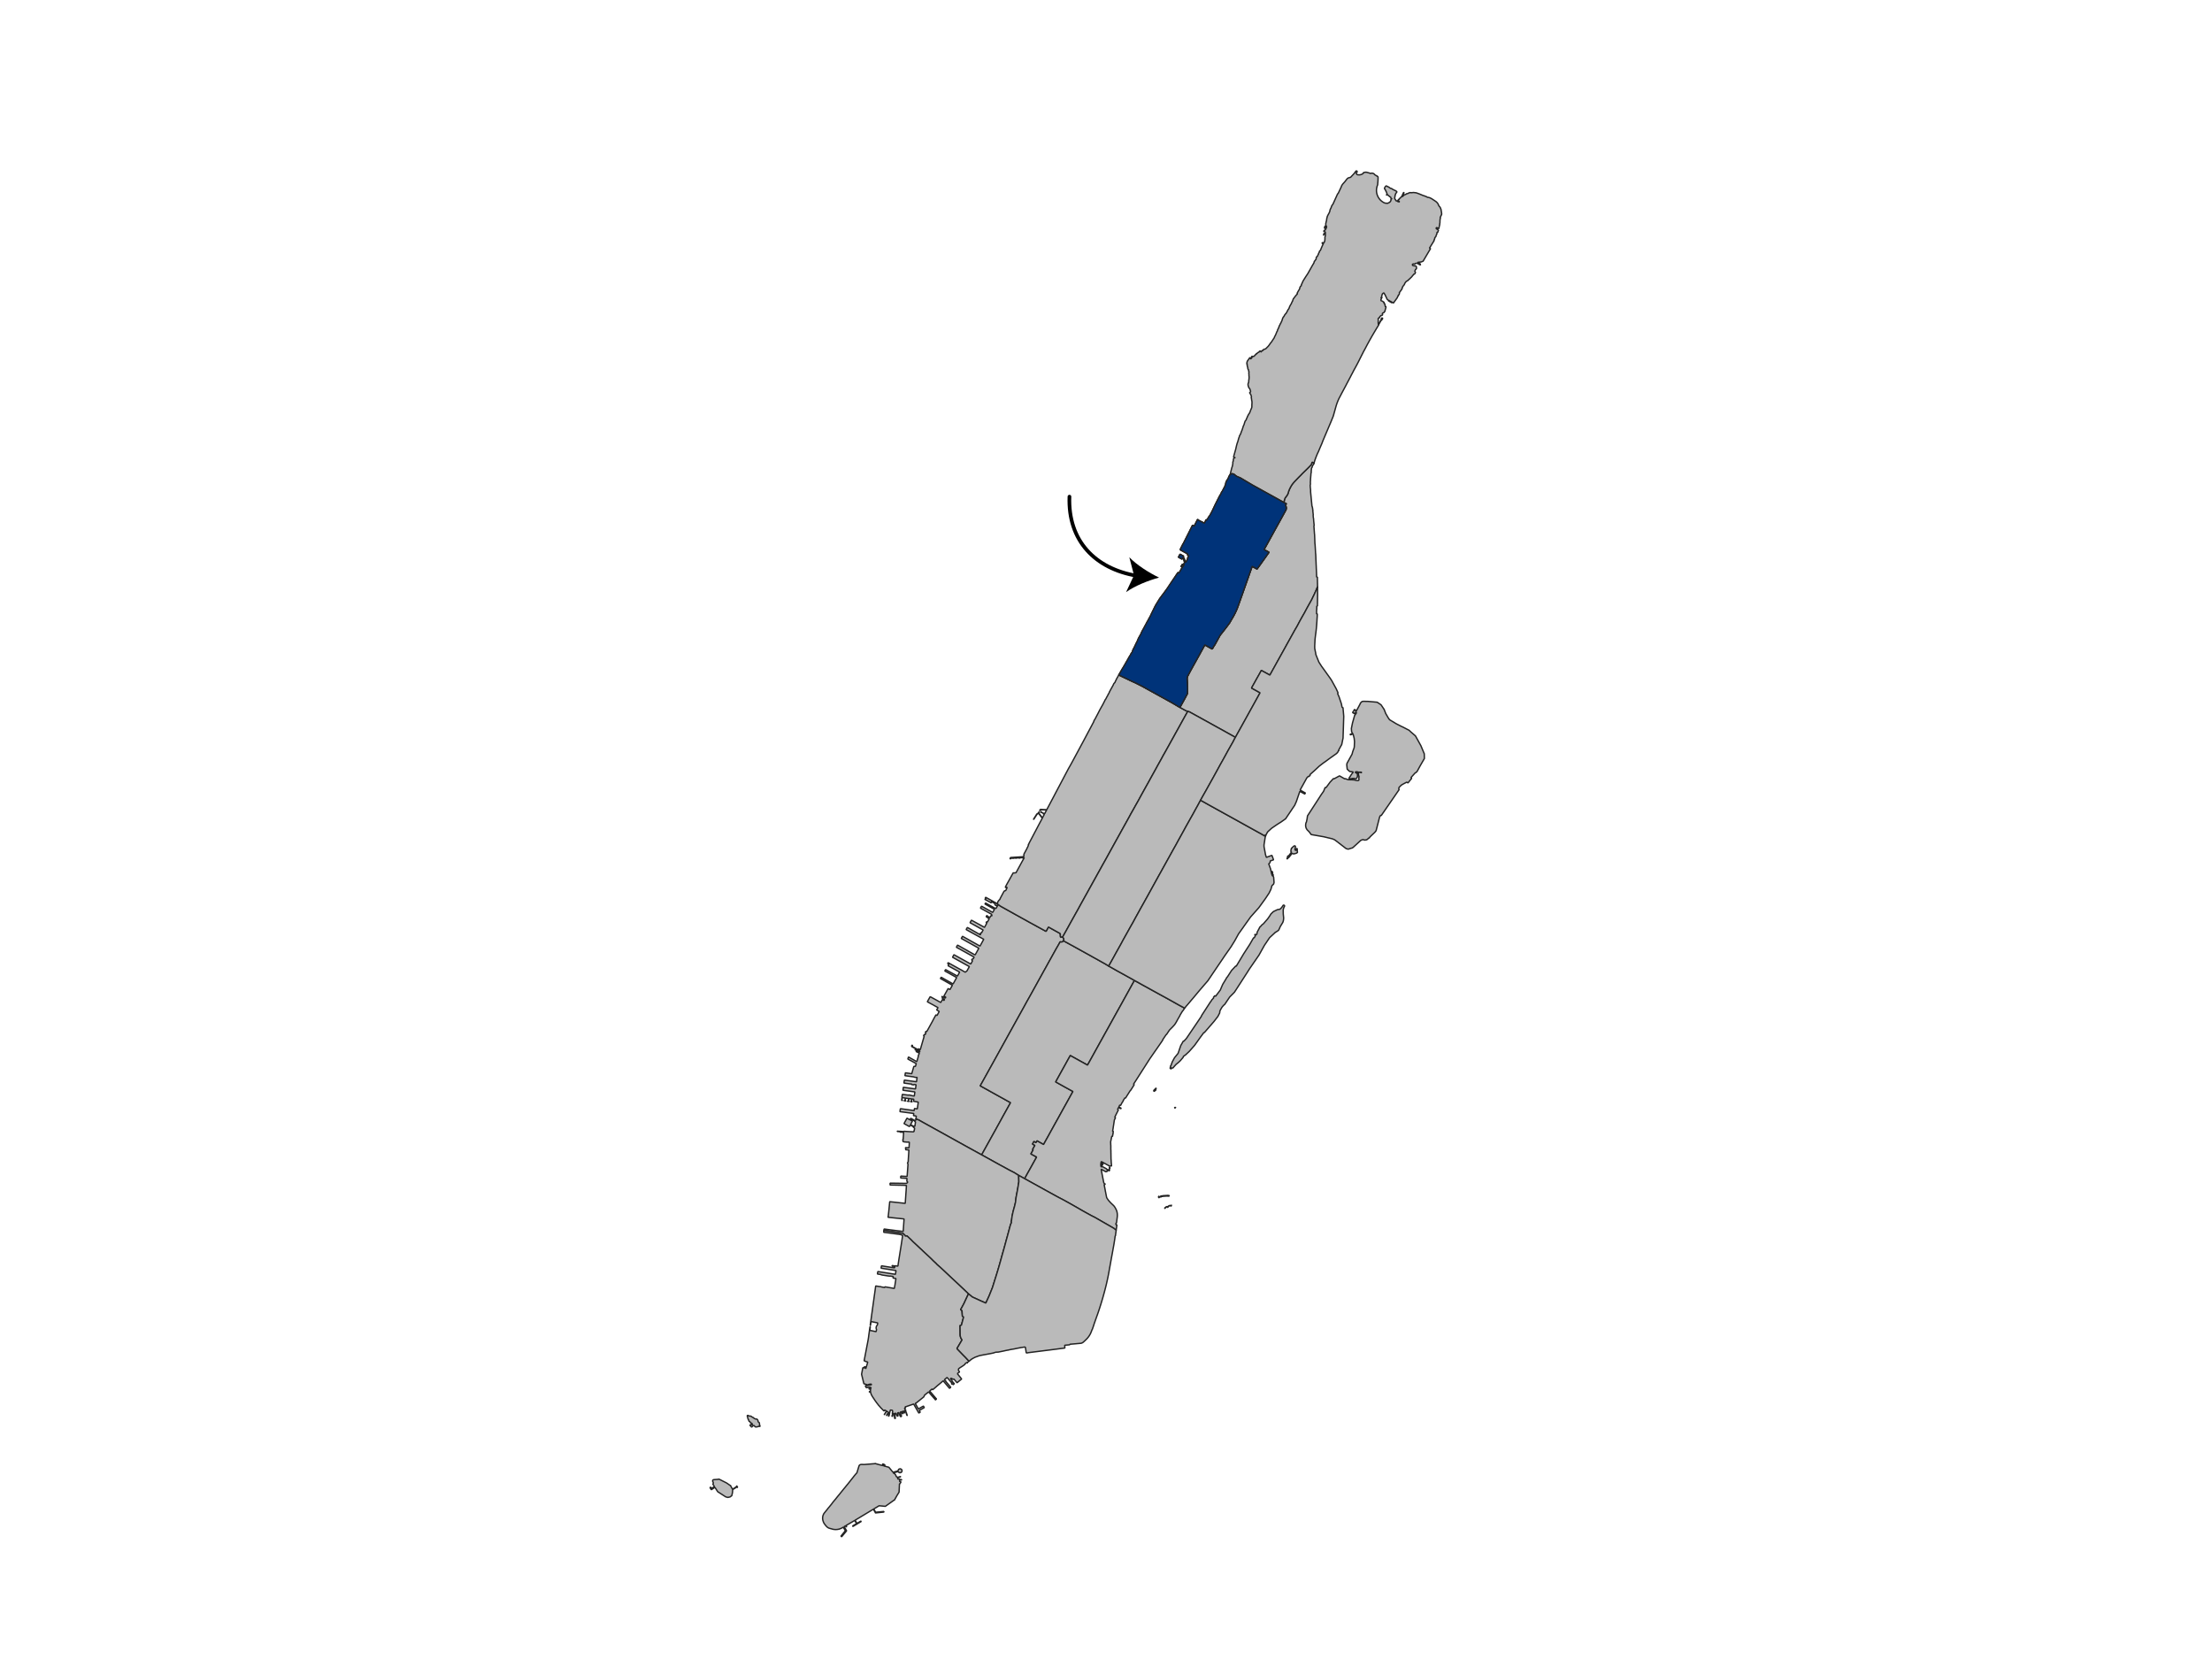 <?xml version="1.0" encoding="UTF-8"?>
<svg id="g-neighborhoods-desktop-manhattan-img" xmlns="http://www.w3.org/2000/svg" baseProfile="tiny" version="1.2" viewBox="0 0 1200 900">
  <!-- Generator: Adobe Illustrator 29.1.0, SVG Export Plug-In . SVG Version: 2.1.0 Build 142)  -->
  <g>
    <path d="M540.936,490.222l.696.549.198.157.398.248.229.188.248.182.351.195,4.182,2.337,3.592,2.005.185.1.176.1,8.034,4.455,7.608,4.163.643.361,1.296-2.369,3.206,1.785,2.867,1.594.358.257.063,1.374.078.467.141-.028.195-.022.198.003.195.022.188.047.138.047.138.085.129.1.116.113.1.129.088.135.069.147.044.154.028.154.013.16-.003.157-.022.157-.035.154-.053.151-.066.144-.107.147-.125.135-.141.116-.154.1-.163.078-.173.06-.157.025-.16.006-.16-.009-.157-.031-.151-.044-.147-.063-.731,1.355-1.484,2.56-.737,1.327-.678,1.223-1.318,2.384-1.333,2.384-1.305,2.372-1.324,2.378-1.318,2.394-1.321,2.378-1.324,2.397-1.311,2.372-1.33,2.406-1.305,2.337-1.343,2.384-1.308,2.4-1.318,2.384-1.427,2.563-1.402,2.535-1.302,2.347-1.305,2.362-1.318,2.372-1.292,2.343-1.299,2.347-1.305,2.362-1.402,2.525-1.402,2.541-1.245,2.249-1.343,2.425-1.318,2.365-1.302,2.359-1.296,2.331-1.305,2.347-1.308,2.35,6.033,3.36,2.177,1.211,8.232,4.571-1.311,2.347-.565,1.026-.74,1.324-1.393,2.507-1.405,2.569-1.286,2.331-.687,1.23-.549,1.026-1.249,2.234-1.233,2.215-1.242,2.252-1.233,2.215-1.355,2.438-1.44,2.604-8.235-4.533-8.216-4.568-1.691-.932-5.838-3.244-.687-.376-.232-.125-4.423-2.453-2.375-1.308-1.192-.674-1.434-.816-.267-.05-.295-.035-.364-.201-.389-.226.179-1.484-.43-.05-.003-.05-1.098-.147.151-1.164-.047-.022-7.335-.966-.053-.056-.031-.107.169-1.286.06-.094.141-.066.125.016,7.134.988.069-.075.144-1.048.129.009,1.02.135.408.06.282-1.986.22-1.594-.006-.088-.609-.107-1.835-.317-.11-.019.157-1.107-1.038-.147-.05.041-.013.075-.016.119-.019.154-.025.173-.025.195-.016.129-.025.169-.022.169-.025.195.031.041.342.038-.009.069-.856-.1.009-.082.323.038.044-.035.041-.317.028-.204.019-.125.025-.185.019-.144.028-.198.016-.122.009-.075-.047-.05-1.387-.191-.053.041-.013.078-.013.113-.019.144-.025.185-.025.204-.019.132-.006.063-.063.461.053.041.333.035-.006.063-.998-.107.009-.072.449.05.06-.038.05-.445.013-.11.038-.329.031-.27.019-.154.006-.066-.041-.038-1.616-.213-.038.044-.022.223-.016.132-.025.21-.019.16-.031.26-.016.119-.031.257.053.038.32.028-.003.056-.994-.104.006-.056.449.047.056-.361.016-.091.05-.329.022-.132.041-.264.035-.232-.035-.053-1.66-.229-.16,1.39.038.075.329.031-.006.05-.48-.047.179-1.518.013-.104.013-.097-.047-.091.185-1.286.022-.082.094-.069.125.003,3.125.411.013-.122,1.223.173v.06l.524.085-.003.075,1.402.188.031-.254.031-.238.019-.135.031-.248.016-.119.035-.257.016-.132.031-.242.016-.122.016-.107.013-.088.035-.285-6.28-.882-.097-.047-.066-.082.006-.104.16-1.289.063-.066.082-.022.113.016,6.371.85.304-2.271-1.223-.163-.003.056h-.019v.063l.05.003-.003.119-1.192-.147.016-.129.151.019.013-.119-4.21-.587-.11-.072-.035-.075.173-1.314.044-.091.082-.053.11.003,6.387.869.326-2.384-.097-.003v.047l-.264-.035-.009.053-.988-.132-.003-.025-.311-.044.016-.097-4.772-.653-.078-.044-.063-.082v-.072l.195-1.252.047-.06.069-.031.088-.006,3.272.455,1.117-3.95.894-.056.43-1.468-4.552-2.481.326-1.136,4.524,2.56.853-2.961-.072-.147.185-.618.135-.094.257-.878-.659-.245-1.101-.571.041-.072,1.101.58.273.094.025-.063-.944-.458.035-.053-.235-.132-.031.025-.169-.082.006-.009.138-.273.176.094-.028.047.226.125.041-.075.703.386.235.132.028-.06-.242-.113-1.958-1.076.038-.066,2.456,1.349.154-.53-1.132-.634.044-.075-.107-.053-.038.063-2.933-1.603.056-.085-.125-.069-.047.088-.245-.135.204-.367-.147-.082.151-.267.376.21-.285.511.141.075.025-.035,2.892,1.612-.016.031.125.075.301-.54.969.543.988-3.445.317-1.089.474-1.634.345-1.18-.361-.207.43-.737.361.204.511-.938.028-.047-.373-.204.411-.747.367.201.536-.944.442-.803.301-.536.361-.662.301-.543.778-1.415.292-.53.398-.753.122-.235.333-.643,1.129-2.033.599.348,1.18-2.199-.474-.282-.9-.549.718-1.252-5.594-3.056-.085-.06-.05-.107.022-.107,1.371-2.447.066-.063.088-.006.094.009.373.182,5.236,2.886.866-1.587.863.48.292-.514-.791-.439-.483-.276.129-.238.157-.282-.279-.195-.044.044-.169-.135.144-.185.169.132-.035.044.26.198.06-.122,1.28.712.279-.533-1.029-.596.298-.496.687-1.211.587-1.054.728-1.33,1.004.568,1.305-2.34-6.393-3.611-.038-.056.006-.063.311-.533.063-.044.078.016,6.362,3.589,1.195-2.152.737-1.333-6.434-3.567.42-.743,6.441,3.529,1.195-2.171-6.299-3.473.584-1.079-.326-.188-.213.063-.078.141-.176-.097.195-.351.025-.022.031-.019.031-.009.035-.006.035-.003.035.006,5.86,3.259.963.505,2.325,1.327.838-.618.044.038.304-.562.207-.38.038-.066.816-1.452-9.035-5.023-.041-.138.668-1.202.094-.06,8.172,4.533.264.147.649.354.891-1.631-.069-.285-.1-.047-.088-.072-.06-.125-.028-.141.019-.129.063-.107.097-.088.129-.063.307-.082.129-.069.107-.135.125-.254.195-.392.06-.119-.031-.06-9.433-5.239-.091-.122.035-.075.483-.888.088-.072.144-.006.06.035,9.076,5.129.025-.044.235.129,1.001-1.816.991-1.807-9.402-5.248-.063-.066v-.094l.565-.985.107-.031.091.031,9.345,5.233.982-1.794,1.038-1.898-9.462-5.23-.022-.125.521-.929.116-.066.125.013,6.942,3.928.132-.242-.358-.198.405-.69.339.188.932-1.694-7.102-3.953.765-1.374,7.084,3.903,1.252-2.29-.395-.204.336-.602.386.223.991-1.816-.96-.489.138-.251-.257-.213-.053.097-.279-.157-.044.088-.213-.125.295-.543.022.013.11-.198.182.091-.107.204.285.163-.063.094.351.11.019-.044.919.536.527-.969.386.038.094-.031.066-.072.031-.069-.006-.116-.242-.345.091-.144.003-.053-6.064-3.363.58-1.045,6.07,3.379.954-1.703-2.924-1.619-2.24-1.242.314-.555,5.148,2.855.267-.006.248.147.963-1.691-.163-.091-.013.003-.207.041-.144.235-.317-.157-.041.082-.477-.257.056-.091-.273-.176.166-.311.072-.132-2.111-1.236-.138.254-.053.097.22.116-.107.232-3.441-1.873.129-.238.254.135v-.003l.129-.264-.185-.1-.003-.003.006-.009.078-.135-.056-.031-.176-.104.245-.376.125.066,1.387.753,4.731,2.632" vector-effect="none" fill="#bababa" fill-rule="evenodd" stroke="#232323" stroke-linecap="square" stroke-linejoin="bevel" stroke-width=".737"/>
    <path d="M640.082,383.739l2.35,1.288,1.02.559.891.334-.461.828-.825,1.477-1.324,2.378-1.327,2.412-1.427,2.588-1.424,2.55-.649,1.189-.671,1.208-1.33,2.39-1.327,2.403-1.33,2.387-1.333,2.34-.445.841-.301.565-.402.722-1.421,2.547-.276.493-1.07,1.97-1.471,2.657-1.421,2.563-1.302,2.375-1.352,2.406-1.321,2.387-1.321,2.397-1.271,2.347-1.38,2.431-1.324,2.384-1.346,2.365-.681,1.271-.069.141-.653,1.18-1.437,2.598-1.352,2.416-1.33,2.419-1.336,2.412-1.446,2.607-5.343,9.681-1.434,2.557-.653,1.17-.693,1.258-.64,1.154-.715,1.28-1.324,2.397-1.434,2.582-1.452,2.616-1.311,2.372-1.33,2.39-1.318,2.378-1.318,2.375-1.271,2.334-1.358,2.428-1.333,2.381-1.327,2.384-1.308,2.372-1.327,2.409-1.898,3.357-.138-.047-.188-.047-.195-.022-.198-.003-.195.022-.141.028-.078-.467-.063-1.374-.358-.257-2.867-1.594-3.206-1.785-1.296,2.369-.643-.361-7.608-4.163-8.034-4.455-.176-.1-.185-.1-3.592-2.005-4.182-2.337-.351-.195-.248-.182-.229-.188-.398-.248-.198-.157-.696-.549.213-.345.116-.427.16-.389.198-.295.223-.27.273-.311.245-.213.091-.122.154-.474,2.13-3.984.129.069.144-.176.169-.085.188.022.398-.37.599-1.452-.191-.044-.292.104-.298.05-.094-.125-.069-.21.863-1.625.198-.339,1.707-3.068,1.452-2.616.568.022.966-.091.853-1.565,1.308-2.403,1.296-2.378h0l.072-.132.264-.458.624-1.085-.009-.078-1.004.06-.169-.097-.38-.053-.257.047-.285.104-.238.078-.213.022-.257-.035-.295-.06-.279-.044-.282.031-.248.066-.323.078-.276-.013-.223-.013-.329-.031-.358.019-.367.097-.257.025-.279-.05-.289-.066-.248-.006-.035.078-.116.078-.078-.006-.107.176-.555.041.38-.687,7.328-.471-.154-.292.038-.395.044-.138v-.1l-.022-.395,1.556-2.874.43-.957.063.028.191-.533.019-.053.031-.085.248-.7-.169-.066.069-.182.166.063.166-.521.119-.238.122-.223,4.056-7.702.643-1.227.402-.762,1.44-2.676.433-.831-2.045-2.695-.819.568-1.782,2.776-.135-.078,1.794-2.817.963-.649.107-.445.166-.009.125.047-.204.649,1.932,2.45,1.007-1.932-.339-.169.082-.179-.132-.066-.113.207.035.016-.019.035-.094-.06.122-.216-1.283-.709-.097.176-.141-.078.242-.43.132.072-.097.182.16.088,1.186.653-.016.031.138.072.091-.151.329.176.235-.442.813-1.537-3.15-.135-.43.546-.144-.1-.019-.129.395-.496,1.958.113,1.493.003,2.673-5.057,3.896-7.382,1.33-2.519,1.431-2.707.298-.562.988-1.873,1.183-2.24.301-.524.872-1.521.248-.455,2.193-4.05,2.886-5.361,1.431-2.657,2.723-5.126,1.308-2.441.329-.618,1.314-2.5.141-.242-.028-.204.085-.191.631-1.023.8-1.54.524-.975.351-.685.364-.718.502-.972.514-.928.991-1.749.587-1.112.119-.307.361-.594.157-.464.311-.491.204-.226.508-1.042.467-.761.22-.551.169-.308.1-.07.326-.669.157-.27-.009-.135.916-1.684,1.104-1.98.351-.804.282-.34.389-.372.053-.259.254-.556.267-.421.025-.205.489-.907.436-.739.53-.995.348.18.42.219.226.106.204.103,2.62,1.254,3.413,1.633.138.066.185.081,1.292.565,3.601,1.81.295.149.301.17,1.22.677.405.225,1.358.752.402.222,3.134,1.733,1.393.77,8.05,4.455,4.141,2.449" vector-effect="none" fill="#bababa" fill-rule="evenodd" stroke="#232323" stroke-linecap="square" stroke-linejoin="bevel" stroke-width=".737"/>
    <path d="M601.47,524.078l4.64,2.629,4.357,2.394.304.169.323.182,4.345,2.428-1.318,2.387-1.415,2.554-1.424,2.579-1.321,2.384-1.308,2.375-1.33,2.387-1.321,2.378-1.321,2.375-1.318,2.387-1.321,2.387-1.318,2.384-1.327,2.378-1.318,2.381-1.327,2.384-1.314,2.381-1.318,2.378-1.418,2.569-1.405,2.535-1.305,2.353-4.339-2.4-.354-.207-.285-.16-4.383-2.425-1.311,2.347-1.299,2.372-1.302,2.337-1.308,2.353-1.292,2.353-1.402,2.538,4.411,2.453.119.069.147.088.088.044.147.082,4.445,2.444-1.409,2.547-1.296,2.35-1.302,2.35-1.308,2.347-1.299,2.35-1.289,2.35-1.321,2.365-1.067,1.917-.229.417-1.308,2.369-1.293,2.365-1.399,2.503-1.418,2.55-3.589-1.989-.514.998-.9-.511-.216-.119-.769,1.383.21.122,1.085.593-1.258,2.224.326.176-1.249,2.234,3.103,1.703-1.233,2.227-1.233,2.227-1.242,2.234-1.358,2.409-1.427,2.638-.173-.094-3.081-1.691-2.463-1.537-1.289-.659-1.493-.772-5.506-3.002-9.327-5.164,1.44-2.604,1.355-2.438,1.233-2.215,1.242-2.252,1.233-2.215,1.249-2.234.549-1.026.687-1.23,1.286-2.331,1.405-2.569,1.393-2.507.74-1.324.565-1.026,1.311-2.347-8.232-4.571-2.177-1.211-6.033-3.36,1.308-2.35,1.305-2.347,1.296-2.331,1.302-2.359,1.318-2.365,1.343-2.425,1.245-2.249,1.402-2.541,1.402-2.525,1.305-2.362,1.299-2.347,1.292-2.343,1.318-2.372,1.305-2.362,1.302-2.347,1.402-2.535,1.427-2.563,1.318-2.384,1.308-2.4,1.343-2.384,1.305-2.337,1.33-2.406,1.311-2.372,1.324-2.397,1.321-2.378,1.318-2.394,1.324-2.378,1.305-2.372,1.333-2.384,1.318-2.384.678-1.223.737-1.327,1.484-2.56.731-1.355.147.063.151.044.157.031.16.009.16-.006.157-.025.173-.06.163-.078.154-.1.141-.116.125-.135.107-.147,6.986,3.821,2.07,1.151,6.155,3.419,5.907,3.3,1.609.9,1.798,1.107" vector-effect="none" fill="#bababa" fill-rule="evenodd" stroke="#232323" stroke-linecap="square" stroke-linejoin="bevel" stroke-width=".737"/>
    <path d="M632.961,560.999l-.169.26-.107-.066-1.318,1.97-.609.91.082.085-.844,1.258-1.663,2.394-2.817,4.05-.678.979-1.098,1.578-7.488,11.711-.596.932-.157.226-.179.289-.376.599.386.248-.185.276-.006.047-.009.038-.044-.003-.028.085-.06.041-.041.088-.113.195-.091.144-.091.135-.041.082-.069.107-.041.044-.056.122-.028.047-.129.169-.009.041-.022.044-.028.025-.022.06-.063.075-.072.125-.019.041-.063.104-.038.031-.016.047-.122.173-.549.853-.069-.047-.022.006-.044.088-.031.016-.009.041-.038.038-.009.035-.151.226-.173.276-.232.364-.066.085-.038.056-.009.044-.216.351-.019.009-.022.035-.125.213-.05.06-.003.025-.047.066-.044.075-.085.122-.169.289-.088.113-.135.213-.075.138-.025.013-.182.292-.003.038-.518.809-.088-.053-.019.025-.056-.044.013-.016-.135-.107-.213.351-.125.198-.113.176-.248.398-.358.574.041.047v.053l-.154.27-.185.311-.053.022-.035-.006-.094.163-.182.348-.16.289-.477.954-.198-.104-.06-.047-.035-.009-.025-.025-.035-.006-.022-.028h-.031l-.035-.031-.122.245-.091.185-.292.587.96.599.016.003.056.028.022.035.094.05.035.053.009.047-.056.078-.056.082h-.025l-.031.022-.088-.05-.019.009-.11-.063h0l-.107-.069-.251-.144-.009.009-.609-.32-.025.016-.069.141-.195.386-.245.48.358.207.085.05-.22.455-.216.427-.402.778-.414.828-.119.238-.605,1.255.364.198.063.038-.097.179-.536,1.06-.257,1.713-.06.376-.091.631-.147.891-.132.929-.254,1.547-.013.066.223.035.05.009.038.013.041.05.013.066-.003.013-.144.935-.028.038-.028.013-.003.031.116.009-.06.361-.147-.022-.006.019.047.031.016.035-.151.976-.028.063-.063.028-.311-.041-.631,3.04.006.169.013.458.019.154-.003.226-.003.427.041.216.003.185.009.119.006.166-.006.273.022.279.003.22-.022.238-.035.019.003.06.028.044.013.474-.025.041v.035l.028.025.009.659.016.053.025.348-.038.091.019.063.022.289-.028.091.025.502.047,3.413.022.094.006.204.016.169.053.703-.019.06.213,2.447-.06.06-1.038.063-4.474-2.447-.132.458.125.063.016-.028.035.003,1.076.602-.056.097-1.107-.609.006-.022-.113-.047-.107.813.082.009.1.047.019-.013.85.37-.031.085-.856-.38-.003-.016-.088-.025-.075.006-.028.565.019.37.056-.298.11.022-.035.147.615.129.009.063-.035.053-.615-.119.003.038h-.022l.016.232.019.229.213-.003v-.016h.37l-.003-.016.21-.016.009.075.091.009.035-.053.154.116.006-.013,1.945,1.051-.06.104.461.257.646.364.725-1.318-.376-.289.016-.031.486.392-.678,1.211.097.066.091-.138.135.097.063-.122.075.047-.311.511-.063-.05.063-.11-.147-.078.072-.11-.091-.06-.1.169-.759-.436-.066.154.016.022.05.075.06.11.019.11-.013.151-.056.147-.094.113-.116.082-.141.069-.122.013-.182-.028-.063.119-2.594-1.418.041.317.044.21.06.329.047.232.069.339.104.527.125.659.047.242.125.612.085.398.041.235.053.289.129.646.135.696.11.558.085.417.097.508.047.066.022.141.082.063.016.085.031.069.072-.006.009.075.028.035.025.066-.06.069.022.116.047-.013-.025-.05.053-.047.063-.016.075.082-.056.06.056.047.056-.05.069.013.038-.038.056.022.053-.019.038.05-.053.038.006.082-.066.016-.031.041-.031.063-.06.013-.06.06-.078.013-.038.082-.063-.016-.094.031.013.113.282,1.434.273,1.44.085.511.06.26.053.245.201,1.06.053.282.311,1.553.091.176.047.06.072.141.069.097.1.169.135.213.104.154.157.21.138.182.132.176.135.169.251.276.254.26.248.289.301.314.238.248.232.22.06.053.367.342.267.251.019.019.42.408.1.122.125.157.138.169.176.267.135.21.075.113.235.392.009.031.132.26.21.411.144.336.169.449.031.104.082.285.066.304.05.279.022.122.031.257.028.442.016.326v.289l-.038.568-.022.317-.072.549-.013.085-.047.42-.11.784-.129,1.139-.041.038-.009.182-.047.022-.085-.041-.05.009-.047.019-.097.903.289.035.072.009.069.006.047.025.025.044.056.006.006.088-.395,2.745-.489-.323-.176-.173-.16-.122-.185-.151-.213-.191-3.614-2.08-6.861-3.937-.417-.216-1.114-.54-2.049-1.126-1.835-1.02-1.415-.787-3.131-1.816-2.353-1.336-1.214-.687-3.84-2.114-.703-.367-1.619-.838-.254-.132-1.18-.649-.725-.395-.731-.405-.27-.151-4.009-2.202-6.472-3.586-1.132-.627-3.495-1.936,1.427-2.638,1.358-2.409,1.242-2.234,1.233-2.227,1.233-2.227-3.103-1.703,1.249-2.234-.326-.176,1.258-2.224-1.085-.593-.21-.122.769-1.383.216.119.9.511.514-.998,3.589,1.989,1.418-2.55,1.399-2.503,1.293-2.365,1.308-2.369.229-.417,1.067-1.917,1.321-2.365,1.289-2.35,1.299-2.35,1.308-2.347,1.302-2.35,1.296-2.35,1.409-2.547-4.445-2.444-.147-.082-.088-.044-.147-.088-.119-.069-4.411-2.453,1.402-2.538,1.292-2.353,1.308-2.353,1.302-2.337,1.299-2.372,1.311-2.347,4.383,2.425.285.16.354.207,4.339,2.4,1.305-2.353,1.405-2.535,1.418-2.569,1.318-2.378,1.314-2.381,1.327-2.384,1.318-2.381,1.327-2.378,1.318-2.384,1.321-2.387,1.318-2.387,1.321-2.375,1.321-2.378,1.33-2.387,1.308-2.375,1.321-2.384,1.424-2.579,1.415-2.554,1.318-2.387,4.64,2.572,6.569,3.617,2.193,1.211,1.374.753,3.228,1.763,6.494,3.636,1.983,1.06.295.185.207.113.248.132-.844,1.264-.298.282-.025.031-1.377,2.268-.019.188-1.082,1.848-.941,1.735-.844,1.321-.408.449h0l-.668.74-1.738,1.744-1.465,2.205" vector-effect="none" fill="#bababa" fill-rule="evenodd" stroke="#232323" stroke-linecap="square" stroke-linejoin="bevel" stroke-width=".737"/>
    <path d="M633.478,648.5v.094l.743-.053.041.129.072.195-.916.056-.022-.1-2.61.173-.009.075-.863.041.009.254-.242.031v-.088l-.803.116.022.276-.314.05-.116-.712.336-.078.05.326.825-.094-.035-.376,1.117-.082-.022-.066,2.736-.166" vector-effect="none" fill="#bababa" fill-rule="evenodd" stroke="#232323" stroke-linecap="square" stroke-linejoin="bevel" stroke-width=".737"/>
    <path d="M635.464,653.895l.006.373-.173-.009-.182.009.009-.191-.825.113-.646.455.069.038-.21.351-.191-.097.135-.223-.684.104-.593.439-.191.345-.185-.125.207-.354.075.035.533-.392.044-.207.166.035-.019.085.747-.125.684-.511,1.026-.116.198-.028" vector-effect="none" fill="#bababa" fill-rule="evenodd" stroke="#232323" stroke-linecap="square" stroke-linejoin="bevel" stroke-width=".737"/>
    <path d="M626.962,591.322l-.176.238-.185-.016-.116.195-.195.32-.402-.166-.009-.232.119-.185.204-.292.292-.242.107-.116.188-.063.163-.326.163-.11.1.075-.025.125-.226.555-.003.238" vector-effect="none" fill="#bababa" fill-rule="evenodd" stroke="#232323" stroke-linecap="square" stroke-linejoin="bevel" stroke-width=".737"/>
    <path d="M637.66,600.828l-.147.289-.298-.085.066-.298.38.094" vector-effect="none" fill="#bababa" fill-rule="evenodd" stroke="#232323" stroke-linecap="square" stroke-linejoin="bevel" stroke-width=".737"/>
    <path d="M712.832,251.181l-.041.088.038.086.016.091-.009.042-.016.04-.019.038-.028.034-.031.03-.035.024-.041.019-.082.134-.019.073-.016.105-.047.098-.019.005-.019.008-.016.011-.016.014-.013.016-.006.018-.006.019-.003.02v.02l-.053.094-.066.018-.091.091-.006.112-.094.109-.075.04-.053.105-.013.105-.069.185.019.214.003.076-.038.112-.1.04-.078.061-.063.071-.072.3-.06.088-.06.573-.016.203-.047.548-.06.356-.025.154.107.16-.019.091-.022.098-.003.105-.019.029.003.051-.063.04-.107.781-.016.358.013.188-.031.143-.097,1.093.019.14-.038.083-.038.572v.117l-.022.103-.025.882-.013.185-.009.088-.034.034.019.072-.009.12.012.051-.038.08.003.071.019.048.025.103-.006.046.025.051-.05.051-.019.043.035.035.006.348.009.086.019.026.009.071-.022.074.006.063-.019.083.009.157-.031.006-.038.068-.066.037.009.084.022.648.082,1.213.044-.008.107,1.614-.053-.003.022.317.06.59.078.874.518,5.388.094.951.094.061-.006.074.031.017-.009.046.035.06.031.077.031.077-.013.163.06.077.013.107-.028.045.031.086.044.091-.009.088.031.123.041.208.019.091-.053.06.022.228.034.046.05.058.041.505-.06.057-.072.029.022.1.056-.006.009.066.022.014.044.057.016.188-.038.035v.094l-.006.154.025.117.003.114.053.023.06.811.012.014.025.029-.016.081-.006.022.006.008.022.024.006.177-.009.031-.028.094.009.175-.003.071-.006.174.022.111-.009.103.022.072-.025.071.031.071-.006.063.019.103.019.16-.025.031.025.049-.012.043-.019.071.028.049.003.148.063-.023.022.172.035.264.013.081.028.222.031.231-.05.017.019.206.035.318.013.14.267,2.61-.169.022.056.742.104,1.425.179,2.436.031.025.091,2.239.088,2.22.006.582.06.218.078,1.035.082,1.399.154,2.742.056.189v.032l.038.837.034.584.013.468.044,1.229.009.233.003.136.022.412.034.725.013.337-.006.086.022.514.072,1.456-.003.163.031.69.025.516.069,1.594.009.227.05,1.287-.009.121.041.907.411.037v.468l.003.402.006.288.003.225.078,3.83-.345.89-.257.655-.188.447-.154.352-.311.682-.631,1.394-.53,1.068-.681,1.447-2.547,4.576-.687,1.282-.166.307-.245.456-.27.536-1.327,2.306-1.132,2.039-.182.324-1.365,2.591-1.496,2.569-.207.373-.295.541-.226.407-.722,1.302-.307.554-.791,1.425-1.377,2.466-1.311,2.388-1.314,2.373-1.321,2.374-1.318,2.364-1.311,2.376-1.421,2.563-1.415,2.557-.295-.162-.875-.48-1.785-.98-1.681-.924-1.302,2.378-1.336,2.362-1.339,2.422-1.349,2.381,1.685.941,2.629,1.471.32.178-.464.845-.844,1.539-1.321,2.392-1.324,2.39-1.427,2.577-1.478,2.678-.888,1.597-.135.248-.141.254-.125.229-.841,1.515-.135.242-.173.311-.085.157-.593,1.067-.144.26-.151.276-.154.273-.301.546-1.374,2.463-.803,1.456-.486.869-1.487-.856-3.457-1.923-4.141-2.306-.251-.125-.207-.104-.681-.389-7.102-3.934-.1-.053-.132-.075-.182-.097-7.228-3.988-.891-.256-.891-.334-1.02-.559-2.35-1.288,1.44-2.616,1.327-2.383,1.271-2.423.132-2.998-.094-1.912-.022-.479-.035-.728-.091-1.693-.019-.292.009-.292.035-.29.06-.286.082-.28.11-.271,1.352-2.597.072-.132,1.189-2.146.056-.101,1.33-2.396.941-1.69.082-.149.235-.42.072-.13,1.33-2.394,1.311-2.386,1.34-2.419,4.022,2.235.866-1.534.571-.816,1.409-2.555,1.415-2.579,1.719-2.15,1.512-1.956.157-.204,1.669-2.224,1.409-2.438.653-1.09h0s.609-1.116.609-1.116l.612-1.218.565-1.241.518-1.26.471-1.277.925-2.596,1.004-2.825.985-2.812.916-2.586.903-2.563.916-2.61.91-2.58.938-2.631,2.654,1.46,1.609-2.219,1.597-2.245,1.572-2.193.781-1.117.9-1.292-2.657-1.472,4.041-7.327,2.619-4.749,3.852-6.978.885-1.599.508-.945.063-.227.044-.232.025-.235.006-.236-.013-.236-.031-.234-.05-.231-.069-.226-.088-.219-.104-.211-.022-.076-.016-.078-.003-.079.003-.079.05-.123.069-.115.082-.104.097-.093.107-.078.116-.063-1.49-.822.207-.449.207-.931.041-.147.063-.234.078-.229.097-.224.107-.189.116-.182.129-.175.141-.179.458-.638.191-.258.173-.273.151-.285.125-.296.104-.305.248-.851.116-.342.11-.315.125-.308.141-.302.314-.673.505-.936.558-.896.267-.365.279-.357.289-.35.298-.342.307-.333.317-.325,1.954-2.03.835-.827,1.164-1.218,2.532-2.45,1.211-1.224.706-.761.289-.313.304-.857.169-.476.154.069.207.103.113.056.527.263" vector-effect="none" fill="#bababa" fill-rule="evenodd" stroke="#232323" stroke-linecap="square" stroke-linejoin="bevel" stroke-width=".737"/>
    <path d="M670.202,400.027l-.549,1.01-.762,1.481-1.362,2.397-1.358,2.39-1.393,2.569-1.421,2.576-1.352,2.387-1.305,2.409-1.314,2.39-.348.637-.182.326-.797,1.452-1.308,2.34-1.471,2.648-1.208,2.171-.831,1.456-.514.903-1.431,2.554-1.399,2.629-1.321,2.369-1.283,2.362-1.368,2.422-1.349,2.4-1.343,2.397-1.283,2.369-1.321,2.39-1.308,2.359-1.424,2.623-1.434,2.538-1.324,2.39-1.358,2.456-1.346,2.425-1.34,2.412-1.06,1.923-.276.499-1.434,2.554-.104.207-1.349,2.441-1.327,2.409-1.33,2.409-1.336,2.425-1.343,2.412-1.336,2.406-1.452,2.585-1.431,2.607-1.327,2.397-1.296,2.4-1.34,2.343-1.33,2.397-.439.781-.891,1.597-1.321,2.362-1.289,2.403-1.324,2.372-1.336,2.39-1.305,2.381-1.314,2.356-1.333,2.356-1.798-1.107-1.609-.9-5.907-3.3-6.155-3.419-2.07-1.151-6.986-3.821.066-.144.053-.151.035-.154.022-.157.003-.157-.013-.16-.028-.154-.044-.154-.069-.147-.088-.135-.1-.129-.116-.113-.129-.1-.138-.085,1.898-3.357,1.327-2.409,1.308-2.372,1.327-2.384,1.333-2.381,1.358-2.428,1.271-2.334,1.318-2.375,1.318-2.378,1.33-2.39,1.311-2.372,1.452-2.616,1.434-2.582,1.324-2.397.715-1.28.64-1.154.693-1.258.653-1.17,1.434-2.557,5.343-9.681,1.446-2.607,1.336-2.412,1.33-2.419,1.352-2.416,1.437-2.598.653-1.18.069-.141.681-1.271,1.346-2.365,1.324-2.384,1.38-2.431,1.271-2.347,1.321-2.397,1.321-2.387,1.352-2.406,1.302-2.375,1.421-2.563,1.471-2.657,1.07-1.97.276-.493,1.421-2.547.402-.722.301-.565.445-.841,1.333-2.34,1.33-2.387,1.327-2.403,1.33-2.39.671-1.208.649-1.189,1.424-2.55,1.427-2.588,1.327-2.412,1.324-2.378.825-1.477.461-.828.891.256,7.228,3.988.182.097.132.075.1.053,7.102,3.934.681.389.207.104.251.125,4.141,2.306,3.457,1.923,1.487.856" vector-effect="none" fill="#bababa" fill-rule="evenodd" stroke="#232323" stroke-linecap="square" stroke-linejoin="bevel" stroke-width=".737"/>
    <path d="M696.406,272.536l1.49.822-.116.063-.107.078-.097.093-.082.104-.069.115-.05.123-.003.079.003.079.016.078.022.076.104.211.088.219.069.226.05.231.031.234.013.236-.006.236-.025.235-.044.232-.063.227-.508.945-.885,1.599-3.852,6.978-2.619,4.749-4.041,7.327,2.657,1.472-.9,1.292-.781,1.117-1.572,2.193-1.597,2.245-1.609,2.219-2.654-1.46-.938,2.631-.91,2.58-.916,2.61-.903,2.563-.916,2.586-.985,2.812-1.004,2.825-.925,2.596-.471,1.277-.518,1.26-.565,1.241-.612,1.218-.609,1.115h0s-.653,1.091-.653,1.091l-1.409,2.438-1.669,2.224-.157.204-1.512,1.956-1.719,2.15-1.415,2.579-1.409,2.555-.571.816-.866,1.534-4.022-2.235-1.34,2.419-1.311,2.386-1.33,2.394-.072.13-.235.42-.082.149-.941,1.69-1.33,2.396-.056.101-1.189,2.146-.072.132-1.352,2.597-.11.271-.082.28-.06.286-.035.29-.009.292.019.292.091,1.693.035.728.022.479.094,1.912-.132,2.998-1.271,2.423-1.327,2.383-1.44,2.616-4.141-2.449-8.05-4.455-1.393-.77-3.134-1.733-.402-.222-1.358-.752-.405-.225-1.22-.677-.301-.17-.295-.149-3.601-1.81-1.292-.565-.185-.081-.138-.066-3.413-1.633-2.62-1.254-.204-.103-.226-.106-.42-.219-.348-.18,1.857-3.175.725-1.185.957-1.633.317-.611.618-1.028,1.292-2.325.063-.091.502-.764.185-.461.549-.804.304-.417.038-.275.232-.661.113-.287.536-1.022.248-.393.107-.156-.044-.143.496-.973.223-.386.006-.162.248-.467.213-.256.05-.206.104-.237.138-.131v-.174l.22-.542.411-.947.784-1.39.257-.505.113-.106.229-.542.119-.318.383-.792.336-.654.298-.499.398-.717.329-.63.348-.673.147-.181.646-1.284.264-.486.386-.648.486-.945v-.002l.411-.731.693-1.278.035-.168,2.227-4.541.53-.986,2.13-3.473.8-1.031.119-.194,1.057-1.379,1.989-2.732.439-.655,1.619-2.421,1.07-1.586,1.446-2.154,1.296-1.925.533.323,1.227-2.121.185-.347.125-.185.439-.662-.223-.148-.16-.106-.113.174-.358-.237.806-1.214.329.219-.584.898.166.108.254.164.781-1.189-.354-.193.254-.401.314-.498-.634-2.162-.104-.137-.329-.172-.336.64-1.967-1.08.885-1.612,1.961,1.076-.358.648.383.21.144.136.082.172.543,1.852.016.053.345.231.944-1.672.091-.666.11-.278.16-.305.392-.621-.838-.432.066-.13.182-.376-2.955-1.639-.05-.028-.74-.392-.075-.033-.053-.029-.041-.031-.019-.017-.016-.018-.063-.089-.022-.039-.013-.037-.006-.022v-.009l.031-.143-.063-.033,1.198-2.374.361-.71.056.029,4.502-8.952.514-1.023.897.444,1.823-3.592.339.163-.009.016-.06.103,3.426,1.736.988-1.922.449.216.223-.429h0s.069-.124.069-.124l.232-.424.254-.452.163-.27.135-.203.094-.124.22-.262.082-.108.035-.048.1-.154.091-.159,1.048-1.95,1.776-3.778,2.281-4.517.787-1.304.301-.779.442-.581.298-.599.681-1.314.361-.607.129-.55.276-.529.031-.381.094-.45.16-.544.254-.573.166-.305.232-.297.132-.225.326-.522.16-.37.085-.225.104-.37.085-.167.226-.312.16-.341.21-.174.722-.51.307-.085.229.012.198.025.195.057.191.057.066.033.395.198.637.562.838.552,1.816.76,6.798,4.026.295.156.301.167,7.921,4.384,4.659,2.573.847.472,2.108,1.174.593.326" vector-effect="none" fill="#bababa" fill-rule="evenodd" stroke="#232323" stroke-linecap="square" stroke-linejoin="bevel" stroke-width=".737"/>
    <path d="M496.907,606.973l.389.226.364.201.295.035.267.05,1.434.816,1.192.674,2.375,1.308,4.423,2.453.232.125.687.376,5.838,3.244,1.691.932,8.216,4.568,8.235,4.533,9.327,5.164,5.506,3.002,1.493.772,1.289.659,2.463,1.537.1,3.454-.48,2.943-.195,1.173-.035.173-.285,1.537-.514,2.692-.333,2.754-.637,2.61-.173.508-.546,2.092-.489,2.312-.251,1.961-.198,1.208.185.11-.345.643-.104.226-.474,1.537-.044.226-.204.765-.452,1.681-.772,2.842-.445,1.569-.326,1.242-.731,2.682-.066.248-.085.301-1.33,4.706-.486,1.772-.229.813-.066.232-.48,1.7-.778,2.648-.119.402-.59,1.945-.091.295-.276.882-.191.609-.477,1.5-1.183,3.805-1.798,4.483-1.101,2.416-.722,1.572-2.679-1.176-2.256-1.038-2.394-1.089-2.092-1.716-1.863-1.776-1.669-1.572-2.143-2.02-.37-.348-1.402-1.311-2.07-1.926-1.911-1.801-.731-.684-1.208-1.132-2.042-1.901-1.716-1.487-.238-.304-1.744-1.631-1.117-1.129-3.852-3.608-.819-.769-.48-.483-.649-.574-.778-.728-.21-.198-1.951-1.829-1.198-1.098-.932-.969-2.196-2.074-.32-.016h-.295l-.345-.078-.436-.536-.511-.405-.32-.417-.508-.072-9.882-1.481.082-.502.056-.317,2.365.329,2.576.329,3.103.389,2.325.273.458-6.779-8.706-.891.135-.605.364-3.429.411-4.251-.028-.088.141-.116.066.041,8.26.885.21-3.049.05-.762.229-3.3.151-2.616-1.503-.078-7.357-.154.006-1.004,8.963.132.016-.204.078-.003.075-.019.075-.028.066-.041.063-.05.05-.06.041-.069.025-.075.013-.082v-.078l-.013-.078-.028-.078-.038-.069-.053-.063-.078-.069-.088-.053-.097-.041.097-1.537-3.429-.216.047-1.045,3.438.21.075-1.01.226-3.099.195-2.607-.1-.031.022-.173-.05-.047-.05-.056-.038-.066-.025-.069-.016-.075v-.075l.009-.075.022-.072.035-.066.044-.06.05-.053.063-.041v-.179l.104.009.147-2.387.151-2.372.113-1.782-1.766-.11.056-.803-.06-.05-.053-.06-.041-.069-.031-.072-.022-.075.069-.009h.069l.069.006.041.009.006-.031,1.729.122.075-1.289.104-1.794-.307.003-.16-.047-.558.038-1.854-.151-.279-.169-.279-.016-.022-.028.003-.787-.135-.107.019-.213.21.022.078-1.205.038-.376.157-2.328-2.017-.082.013-.26-1.459-.085-.006-.195.248.022v.025l3.181.182.292-.138,1.898.144,3.147.154.389-.311.016-.06-.072-.116-.006-.122.05-.091.11-.276.151-.96-.37-.37-.364-.179.132-.248-1.703-.929-.508.797-2.93-1.616,1.609-2.946,1.587.907.48-.825,2.328,1.261.116-.232.257.047.113-.775M496.276,608.159l-2.074-1.154-.32.587,1.089.64-.994,1.876,1.725.951.138-.238.461.235.047-.329.198-1.402.116-.734-.508-.22.122-.21" vector-effect="none" fill="#bababa" fill-rule="evenodd" stroke="#232323" stroke-linecap="square" stroke-linejoin="bevel" stroke-width=".737"/>
    <path d="M685.853,453.339l.21.113.37-.508.179.151.075.16-.301.856-.668,4.276.028.985.455,2.447.329,1.791.471,1.506,2.817-1.026.038-.006h.034l.038.003.034.013.035.016.031.019.025.028.025.028.016.031.013.038.709,1.961.013.031.006.035.003.031-.003.035-.009.031-.012.031-.016.028-.022.025-.025.022-1.697.552.031.185.003.188-.022.188-.047.182-.072.173-.1.16-.119.147-.138.125-.154.107-.169.082,1.004,2.77.574,2.729.471.289.041-.06-.113-.402-.126.022-.267-1.145.078-.019.009.041.1-.019.088-.025-.006-.041.078-.016.273,1.136-.129.038.129.48-.044.066.395.232-.191.351-.358-.213.044-.088-.405-.22.013.044.267.151-.135.298.16.06.154.082.138.1.126.119.11.132.091.147.069.157.05.166.21,2.786-.229.869-.922.878-.54,1.932-.991,2.064-1.18,1.772-.941,1.409-.856,1.183-1.164,1.606-1.49,2.052-2.127,2.384-2.281,2.566-1.456,2.036-1.682,2.356-1.725,2.438-1.672,2.35-1.217,2.205-.831,1.509-.593.963-1.421,2.3-1.716,2.453-1.622,2.318-1.559,2.312-1.575,2.321-3.056,4.514-3.043,4.508-3.808,4.414-.395.455-1.261,1.509-.072.085-1.863,2.243-.982,1.161-.813.951-.113.135-1.063,1.274-.728.85-.301.339-.069.078-.119.135-.082.088-.107.132-.151.191-.678.856-.248-.132-.207-.113-.295-.185-1.983-1.06-6.494-3.636-3.228-1.763-1.374-.753-2.193-1.211-6.569-3.617-4.64-2.572-4.345-2.428-.323-.182-.304-.169-4.357-2.394-4.64-2.629,1.333-2.356,1.314-2.356,1.305-2.381,1.336-2.39,1.324-2.372,1.289-2.403,1.321-2.362.891-1.597.439-.781,1.33-2.397,1.34-2.343,1.296-2.4,1.327-2.397,1.431-2.607,1.452-2.585,1.336-2.406,1.343-2.412,1.336-2.425,1.33-2.409,1.327-2.409,1.349-2.441.104-.207,1.434-2.554.276-.499,1.06-1.923,1.34-2.412,1.346-2.425,1.358-2.456,1.324-2.39,1.434-2.538,1.424-2.623,1.308-2.359,1.321-2.39,1.283-2.369,1.343-2.397,1.349-2.4,1.368-2.422,1.283-2.362,1.321-2.369,1.399-2.629,4.665,2.607,1.308.725.856.474,2.187,1.208.317.176.251.144.681.376,2.698,1.49,1.067.587,1.707.944,2.911,1.612,1.609.891,2.698,1.5,2.18,1.214,1.867,1.032,1.512.838,3.47,1.92.22.113,1.716.963.289.185.176.107.176.11" vector-effect="none" fill="#bababa" fill-rule="evenodd" stroke="#232323" stroke-linecap="square" stroke-linejoin="bevel" stroke-width=".737"/>
    <path d="M691.766,505.892l-2.221,2.058-.828.772-1.054,1.565-1.719,2.557-1.183,2.114-1.782,3.203-4.041,5.857-.963,1.399-.144.207-.587.935-.766,1.214-2.293,3.551-.138.21-1.139,1.766-1.311,2.023-1.07,1.65-.822,1.267-.809.838-1.073,1.07-.725.728-2.679,3.984-.653.546-.653.775-.191.229-.91,1.559-.242.615-.1.944-.954,1.857-1.678,2.177-.285.367-.141.176-.11.138-.11.125-.176.204-1.995,2.296-2.827,3.259-.351.091-1.735,2.334-3.266,4.571-.828.935-2.036,2.306-2.005,1.889-.226.151-1.004.715.016.339-1.537,1.835-.991.976-1.418,1.151-1.217,1.355-.05.047-.041.056-.031.063-.066.11-.082.097-.097.085-.06.05-.069.044-.072.028-.078.019-.078.003-.082-.009-.075-.022-.072-.031-.066-.047-.474.646-.609-.464.439-.599-.063-.072-.053-.085-.038-.091-.022-.094.009-.069.019-.066.028-.063.035-.056.047-.053.056-.047.05-.053.038-.063.693-1.926,1.227-2.29,1.951-2.397.348-1.01.922-2.692.204-.577,1.402-2.431.257.122,1.355-1.471,2.249-3.322,2.271-3.357,1.249-1.841,1.38-2.042.957-1.412.179-.486.075-.132.094-.147.088-.141.113-.169.056-.082.298-.464,1.007-1.553,3.14-4.841.188-.144.179-.32.097-.157.245-.439.144-.088.838-.929-.198-.191.772-.976.424.345,1.427-1.895,1.151-1.531.605-1.459.728-1.65,1.889-3.106.097-.289.599-.715,1.026-1.581,1.167-1.798,2.221-2.375.339.022.791-1.321,3.216-5.371,3.319-5.123,1.845-3.222.182-.129.019-.279.263.075.144-.1.311-.543.333-.587-.423-.26.185-.414.458.267.066-.119.395-.038.254-1.314.195-.364,1.06-1.98-.003-.198.147-.129.323-.254.844-.966.769-.587,2.312-2.657,1.117-1.594.69-1.107,1.308-1.267,2.187-1.048,1.396-.242.919-.922.853-1.264.273-.047.298.125.188.32-.499,1.057-.282,1.001.016,2.24.226,2.224-.082,1.051-.147.69-.22.662-1.358,2.227-.844,1.892-.295.307-.116.097-1.562.998" vector-effect="none" fill="#bababa" fill-rule="evenodd" stroke="#232323" stroke-linecap="square" stroke-linejoin="bevel" stroke-width=".737"/>
    <path d="M702.595,461.05l.417.301.311-.119-.016-.951.442.113-.019.803.157,1.227-.558.42-1.286.376-.458-.013-.627-.292-1.807,2.306-.232.06-.612.725-.157-.185.439-.897-.179-.235.342-.402.204.107.251-.238,1.415-1.892-.323-.336.031-.627.245-1.067,1.28-1.211.634-.216.332.493-.235.888-.053.424.063.439" vector-effect="none" fill="#bababa" fill-rule="evenodd" stroke="#232323" stroke-linecap="square" stroke-linejoin="bevel" stroke-width=".737"/>
    <path d="M712.832,251.181l-.527-.263-.113-.056-.207-.103-.154-.069-.169.476-.304.857-.289.313-.706.761-1.211,1.224-2.532,2.45-1.164,1.218-.835.827-1.954,2.03-.317.325-.307.333-.298.342-.289.35-.279.357-.267.365-.558.896-.505.936-.314.673-.141.302-.125.308-.11.315-.116.342-.248.851-.104.305-.125.296-.151.285-.173.273-.191.258-.458.638-.141.179-.129.175-.116.182-.107.189-.097.224-.078.229-.063.234-.041.147-.207.931-.207.449-.593-.326-2.108-1.174-.847-.472-4.659-2.573-7.921-4.384-.301-.167-.295-.156-6.798-4.026-1.816-.76-.838-.552-.637-.562-.395-.198-.066-.033-.191-.057-.195-.057-.198-.025-.229-.012-.307.085-.722.51.932-3.736.26-.781.041-.116.122-.41.009-.295.075-.264.056-.333.028-.226-.019-.454-.003-.126.013-.136.088-.309.031-.111.069-.045.056-.278.053-.68.107-.458.104-.232.154-.153.198-.038.173-.014.11-.038.009-.013.009-.015.003-.016.003-.016v-.016l-.006-.016-.006-.015-.009-.014-.009-.012-.013-.01-.016-.008-.216-.043-.182-.043-.006-.002-.157-.087-.132-.246,1.045-3.746.082-.264.424-1.873.22-.829.257-.884.235-.55.289-1.07.282-1.003.185-.391.195-.735.273-.519.173-.252.119-.206.455-1.327.314-.715.307-.92.282-.875.154-.525.298-.556.144-.453.191-.642.304-.926.317-.423.182-.188.125-.221.097-.379.038-.103.038-.081.427-.886.072-.303.188-.326.235-.42.094-.279.132-.212.27-.289.198-.38.257-.512.257-.763.163-.4.185-.424.147-.316.207-.512.006-.015.013-.427.063-.192.009-.161-.056-.376-.009-.109.069-.252-.035-.223.06-.451-.019-.116.034-.376-.088-.993-.041-.08-.016-.123-.053-.106-.038-.343-.003-.365-.088-.274-.041-.129-.05-.104.034-.284.097-.123.016-.103-.104-.262-.069-.438-.132-.433-.091-.191-.376-.552-.082.018-.038-.146.097-.007-.11-.164-.097-.116.038-.126.141-.114.085-.02.226-.354-.009-.319-.151-.46-.097-.299-.107-.338-.125-.245-.358-.349-.223-.532-.207-.654-.104-.523.044-.587.078-.247.094-.2.147-.348.038-.879.085-.59.044-.213.05-.785.009-.261v-.245l-.072-.46-.016-1.021-.085-.646.125-.285-.044-.352-.041-.155-.119-.185-.041-.523-.038-.136-.069-.134-.157-.187-.078-.118-.05-.171.003-.425-.082-.203-.038-.177-.016-.132-.188-.537.019-.128.025-.039-.003-.118-.129-.251.11-.112-.025-.04-.053.004-.122-.18.006-.077.06-.075.088-.031.06-.03-.028-.053-.066-.027-.091-.031-.031-.068.028-.191-.088-.108.016-.12.116-.284-.003-.056-.019-.046.028-.115.009-.044.097-.257.11-.238.166-.234.16-.227.031-.047.828-1.169.038-.028.044-.022.044-.016.044-.008.044-.003.044.003.041.009.041.014.041.019.034.024.097.083.05.093-.022.072-.066.043v.088l.041.065.031.026.031.028.053.021.066-.03.088-.166.135-.081.069-.199-.066-.062-.013-.218h.044l.038-.079.041.019.031.061.006.091.035.089.041.058.066.009.041-.055-.016-.104-.028-.093-.003-.004-.125-.229.016-.232.056-.068.201-.061.238.063.1-.068.1.009.157.068h.213l.122-.104-.009-.118.132.005.085.059.119-.109.163-.308h.082l.022-.159.11-.037.094-.212.078.005.075.04.05-.041-.031-.099.195-.063.028-.059.094-.036.075.009.028-.104-.085-.102.019-.095.204-.082.122.023.254-.199.063-.122.11-.118.082-.113.129.005.16-.089.292-.162.031-.018.147-.055.06-.033.019-.044-.016-.102.009-.056.019-.125.047-.043.1.045.126-.068.031-.059.213-.055.05.127-.047.093-.006.036.05.004.075-.04.022.007.091-.027.072.045-.025.145.113.113.122.009.022-.127.078-.099.129-.145.1-.036-.031-.177.072-.149.182-.045.182.045.166.059.063-.159.091-.294.226-.204.248-.098.565-.126.348-.194,1.214-1.217.094-.094.659-.857.546-.825.392-.394,1.208-1.838.533-.813.122-.465.279-.451.433-.909.125-.337.104-.246.013-.031.254-.671.279-.422.135-.565.094-.251.577-1.123.097-.204-.028-.215.151-.401.292-.387.251-.708.066-.15.151-.021.213-.601.38-.737.238-.641.16-.544.163-.479.423-.73.179-.086.191-.358.201-.444.483-.64.279-.208.217-.408.599-1.023.107-.286.238-.458.176-.125.32-.56.201-.613.364-.78.747-1.245.009-.132.436-.923.185-.236.063-.354.307-.816,1.318-1.712.339-.393.514-.563.082-.058-.006-.058-.06-.045-.104-.098.019-.204.653-1.187.634-1.022.119-.539.147-.504.213-.326.455-.437.025-.08-.047-.14.025-.181.963-2.144,1.465-2.351,1.079-1.603,2.146-3.809.276-.498.392-.661.533-.89.226-.872.358-.309.113-.248.32-.376.188-.22v-.61l.191-.574.251-.241.213-.071.458-1.067.169-.22-.006-.284.235-.397.163-.156v-.234l.097-.333.229-.39.191-.014.361-.702.163-.499.696-1.616.489-.971-.27-.104-.016.046-.402-.155.179-.465.558.216-.041.109.179.07.144-.39.085.013.27-.6.113-.478.063-.645.038-.441-.009-.107-.038-.114-.019-.1.289-1.574-.022-.211.038-.113-.16-.06.022-.099-.376-.211-.135-.067-.003.01-.107.234-.019.039-.091.203-.031.068-.1.219-.022.05-.009.02-.009-.004-.063-.029.301-.667-.013-.007-.05-.023.129-.282.063.029-.013.031.031.016.411.209.135.067.022-.069.138.03-.013-.167-.066-.105-.028-.624-.078-.185-.132-.099-.279-.048-.232-.022-.094-.043.003-.247.182-.324.333-.22.279-.047.301-.637-.809-.414.333-1.063.254.078-.27.866.653.347.069-.233.094-.249.05-.153.019-.068.009-.156-.05-.219-.082-.229-.245-.239-.053-.085-.022-.957.238-1.075.216-.776.047-.663.339-1.417.373-.78.527-.95.383-.814.264-1.183.449-.863.458-1.261.627-.839.464-1.027,2.039-4.5.333-.303,1.565-3.335.402-.994.48-.697,1.22-1.361.753-.98.527-.644.317-.228.204-.134,1.258-.354,1.823-1.927.838-1.108.223-.29.144-.131.188.031.031-.044.157.111.157.104-.038.055.022.05.013.053.009.067-.003.067-.013.066-.025.063-.034.058-.041.052-.05.044-.06.035-.06.025-.078.121-.06.132-.034.139-.013.143.05.151.075.141.097.128.116.111.129.091.144.069.154.045.16.021.16-.005.307.02.311-.006.307-.033.304-.059.298-.085.292-.11.279-.134.267-.158.251-.18.022-.107.031-.104.056-.12.072-.111.088-.099.028.016.132.082.188-.083.191-.066.198-.048.248-.034.248-.007.248.02.242.047.238.073,1.151.302.414.18.122.031.122.012.126-.007.122-.026.116-.045.107-.062.191-.022.731.14.314.181.1.058.082.048.072.083.075.094.213.158.003.017.082.14.132.095.053.03.132.053.082.025.06.004.022-.032.025.033-.038.055-.012.043.05.012.056.017.069.068.104.083.129.045.078.013.063-.06.006.057.031.01.038-.026.031.028.013.029-.009.037.019.003-.013.067-.028.047.066.034.088-.055.132.085.047.064.154.116.019.059.056.022.028.065.031.016v.042l.006.727-.019.727-.035.726-.06.725-.075.723.003.196-.013.195-.035.193-.053.188-.072.182-.147.415-.122.423-.097.429-.072.434-.044.438-.022.44.006.44.031.439.06.436.082.432.11.426.132.419.16.411.182.401.204.389.229.376.248.362.273.347.289.331.311.313.326.294.345.274.361.253.373.232.386.209.398.186.085-.011h.085l.082.011.166.058.172.04.173.021.179.002.173-.017.006-.01.009-.009.009-.008.009-.006.009-.004.013-.003h.013s.009,0,.009,0l.047.016.016.028.069-.005.063.026.097.029.1-.016.038-.013.088-.069.104-.058.094-.047.091-.038.113-.069.088-.027.082-.039.075-.061.028.029.047-.029.053-.058.097-.109.085-.061.075-.01.05-.052.05-.041.025-.061.063-.05.053-.049.063-.072.038-.113.091-.153.081-.116.025-.102.028-.067.041-.044.006-.155-.034-.08.019-.061-.003-.098-.012-.074.041-.032.006-.055.016-.086.044-.047.006-.017.044-.003.019-.057.091.01.129-.01.103.016v-.152l-.113-.023-.113.014h-.082s-.075-.02-.075-.02l-.047-.057-.047-.037.013-.083.016-.08-.019-.031-.013-.054-.009-.043-.012-.066-.022-.094-.022-.083.022-.037-.031-.057-.041-.004-.376-.296-.044.068-.075-.055.044-.068-.116-.089-.053.065-.078-.072.053-.06-.198-.143-.176-.132-.157-.126-.1-.086-.094-.115-.075-.087-.129.056-.094-.135-.085-.1-.06-.106-.414.219-.05-.006-.044-.057-.016-.081.423-.242-.025-.069-.047-.101-.031-.095-.041-.148.031-.017-.047-.055-.025-.092-.05-.081-.044-.055.009-.089-.035-.081-.041-.078-.003-.032-.031-.029.009-.06-.041-.052.009-.055-.028-.037-.019-.049v-.029l-.038-.029-.038-.055.009-.035-.013-.046-.025.003-.047-.048-.041-.046-.012-.061-.016-.063-.038-.069-.041-.046-.009-.04.022-.069-.003-.069-.022-.006-.013-.052-.031-.055-.025-.058-.072.006-.044-.086v-.066l-.038-.052-.044-.029-.047-.121-.066-.098-.075-.068-.097-.135-.075-.132-.044-.109-.031-.066-.025-.043v-.043l-.019-.078.035-.023v-.035l-.009-.058.013-.029-.003-.029.035-.02-.006-.029.047-.029-.006-.012.035-.012.006-.046.012-.049.047-.014.019-.055-.025-.055.019-.035.003-.035.072-.029.053-.061.016-.04.06-.092.035-.092.038-.035.06-.032.035-.058.025-.069.041-.04.072-.032.003-.035.031-.026.016-.043.028-.006.025.032.053-.023.201-.052.129.074.119.09.198.127.129.054h.116l.245.163.279.127.264.136.097.154.129.081.26.145.216.136.216.108.072-.009h.21l.179.072.22.181.126.127.1.063.107.009.091.099.1.018.125.027.326.199.424.226.226.081.135.027.1.09.279.154.163.154.201.121.075.232-.1.232-.166.173-.163.28-.107.081-.082.136-.072.117.009.09-.056.127-.025.226-.1.136-.082.154-.038.063-.016.226v.307l-.047.317-.116.316-.019.334.038.325-.082.036.097.145.056.009.107.054.091.172.154.253.135.226.154.199.204.218.038-.03.053-.009h.044l.031-.003.022-.025.009-.024.034-.013.028-.008.028.003.022-.002.028-.01.035-.002.034.006.035.01.028.024.022.037.031.03.028.013.038.018.016.019.019.01v.017l-.003.027v.012l.025.024.022.019-.006.026-.025.024-.025.025-.016.019v.016l.006.011h.022l.016-.007.035-.015.069-.008.034-.029.019-.033.013-.033.022-.013.028-.009.041-.008h.041s.047.032.047.032l.047.058.016.043v.025l-.003.027.044.058.057.035h.016s.028-.002.028-.002l.025.027.013.032.009.024.056-.015.116-.007h.091l.05-.044-.016-.088-.056-.145-.088-.064-.138-.094-.11-.051-.179-.121-.053-.054-.047-.131.003-.131.044-.125.044-.088.072-.003.031-.051.1-.071.091-.074.075-.091.044.013.044.054.078.01.028-.044-.066-.088v-.061l.019-.077.022-.057.066-.017.041-.05.063-.064.069-.088.094-.077.141-.084.138-.064.056-.061.047-.084.044-.115.072-.057.053-.04.132-.011.019-.048.044-.132.276-.327.035.016.502-1.026-.044-.022.555-1.121.226.109-.552,1.122-.053-.028-.521,1.028.013.008.041.21.408-.45.126-.049.191-.163.151-.147.179-.196.295-.131.298-.136.16-.027.248-.131.204-.082.097-.169.254-.082.201.011.311-.109.279-.125.245-.163.351-.071.147-.087.267-.054.38.077.329.013.235-.056.364-.019.361-.031h.235l.307.031.508.062.514.062.445.142.254.093,1.007.372,1.189.482.069.039.58.239.273.116.916.267.254.141.439.167.151.033.129.057.16.134.147.093.135.057.163.045.172-.006.26.036.458.117.348.143.311.144.618.344.609.396,1.274.845.173.117.182.133.257.209.195.205.157.136.088.108.144.136.097.164.019-.014.028.014-.016.039.038.069.041.05.144.222.009.064-.013.064.056.094.085.097.057.111-.009.089.078.1.056.122.035.114.038.061.019.103.047.033.088.131.238.214.201.25.191.338.082.172.056.083.013.13.129.293.103.26.069.221.006.094-.044.058.025.122.078.304.066.307.031.244.016.121.019.129.034.203.022.249.016.285.016.044.047.019-.009.074-.044.008-.013.104-.006.113.016.049.034.049-.041.056-.047.036-.025.093-.06.045-.05.02-.028.063-.066.047-.044.094.025.066-.022.047-.06.209-.031.033-.034.096-.05.072-.091.223-.003.039-.028.05-.06.023-.035.063-.025.091-.038.091-.022.088.028.1.041.069.063.12-.003.097-.034.069-.003.078-.069.058-.009.092-.022.075-.031.153-.022.155.056.081-.069.183-.009.042-.009.053.013.064-.025.08-.009.122.044.172-.019.042-.047.088.038.061-.012.203-.013.13.009.15.047.067-.063.119-.006.103-.022.122-.003.083-.066.202.006.169v.092l-.022.042.013.083-.022.136-.009.086.019.017-.05.105-.019.058v.064l-.047.077v.089l.025.025v.039l-.038.067-.016.097-.05.133.044.017-.031.067-.028.114-.003.094.088.045-.066.022-.06.072-.038.105-.041.064.025.042-.003.078-.025.039.019.053-.063.133-.019.141.063.058-.088.097-.088.022-.066-.053-.088-.009-.053.05-.216-.126-.163-.065-.194-.109-.138-.087-.122-.053-.1.005-.169.108-.069.069-.031.083.009.158.025.136.113.05.022.036.047.011.019.028.103.031.006.086.675.377.016.133h.057s.103.045.103.045l.088.045-.069.166-.06.127-.009.064.009.069-.05.044.003.047-.078.05-.041.127.038.078-.053.07.028.052-.038.095-.019.056-.047.013-.1.047-.148.012-.091.052-.063.087-.069.086-.019.065-.009.042.022.06-.009.069.022.084-.016.05.016.111-.025.069-.047.042.013.087-.035.067-.016.087-.075.077-.057.191-.028.082-.063.057-.116.26-.031.126v.077l-.038.196-.025.084-.028.062-.031.003-.016.072-.116.159-.06.067-.069.045-.082.077-.041.072-.126.134-.05.098-.009.053.006.078-.013.038h.025v.101l-.031.047.003.053-.056.043.006.118-.047.083-.031.067h-.047l-.034.051.041.055-.006.139-.028.08-.05.081-.063.049-.075.064-.053.045-.006.083-.056.098.185.105-.42.635-.301.505-.38.601-.643,1.047-.477.765-.329.512.521.291.013.052-.813,1.362-.841,1.431-1.151,1.956-.938,1.596-.213.391-.047.024-.298.11-.373.168-.245.079-.173.079-.223.003-1.544.168-.012.041,1.12.597.195.385.182.524-1.832-.999-.085-.037-.035-.006-.238.034-.251.022-.511.059.009.04-.016.077-.069.012.016.192-.518.093-.019-.148-.075-.006-.135.028-.138.003-.166.028-.125.034-.113.068-.066.105-.038.146.013.145.016.118.078.102.078.065.05.025.063.031.122.043.138.025.047.003.169.034.147.043.094.018.129.014.132.003.154-.046.1-.013.06.005.031.002.041.009.041.016.038.022.034.028.028.033.016.032.022.029.025.025.031.02.031.014.078.09.072.077.056.117.022.181.009.07.009.073.003.065.006.212.006.165v.033l.003.103v.106l-.072.108-.05.042-.103.088-.122.074-.034.031-.104.1-.05.065-.035.071-.122.308-.031.071-.119.254-.025.062-.022.173.035.078.038.088.025.092-.013.093.094.054.034-.005.191.118-.191.265.069.04-.179.296-.144.26-.06.107-.132-.08-.031.057.038.026-.047.051-.028-.019-.028.034.016.011-.028.036-.044.003-.154-.089-.028.033-.034.054-.072.103-.176.243-.113.144-.056.076-.056.063-.019.023-.016.017-.185.213-.05.065-.003.003-.439.543-.185.179-.103.076-.06.061-.147.152-.333.342-.025.025-.075.077-.188.195-.097.065-.025.018-.1.068-.078.044-.016.017-.047.046-.06.064-.025.027-.044.047-.182.2-.019.025-.044.051-.022.025-.019.025-.056.067-.016.016-.025.033-.163.053-.078.038-.122.083-.493.272-.176.189-.226.283-.113.159-.072.058-.138.237-.103.176-.085.146-.006.177-.144.216-.06.117-.066.135-.034.051-.05.054-.041.048-.05.062-.022.056-.06.06-.063.058-.119.152-.094.108-.116.182-.163.196-.066.114-.053.079.013.07-.038.105.031.063.009.12-.056.067-.06.117-.013.061-.031.003-.016.039-.066.091.009.039-.06.054v.044l.113.045-.129.199-.066.068-.292.422-.609.824-.496.698.213.098-.044.098-.031.133-.035.149.016.06-.05.121-.05-.031-.006.043-.012.105-.047.102-.047-.004-.069.082-.025.078-.082.121-.091.043-.082.051-.066.117.019.105-.016.09-.031.113-.063.055-.069.109-.034-.035-.047.051.003.024-.028.047.047.043-.147.216.05.023-.232.32.069.043-.314.41-.05.08-.289.398-.383.535-.276.367-.304.429-.185.246-.107.167-.122.158-.06.087-.063.029-.066-.03v-.026l-.756-.427-.797-.432-.555-.292.025-.034-.226-.125-.154-.069-.044.057-.063.098-.028-.013-.047.081.392.227.163.094.078.029.097.058.028.033.295.16.078.025.326.198.06.021.078.052.179.089.216.16-.006.027-.195-.123-.213-.119-.135-.075-.323-.182-1.17-.675.138-.194-.028-.023.019-.043-.216-.124.003-.028-.323-.178-.097-.015-.05-.101-.078-.13.013-.104-.157-.178-.198-.475-.025-.056-.411-.843-.304-.673-.38-.617-.198-.34-.147-.099-.053-.01-.016.015-.053.005-.085.079-.107.061-.082.046-.166.122v.028l-.075.094-.041-.003-.097.102-.122.414-.082.28-.078.193-.053.285-.031.203.047.069-.025.081h-.075l-.006.097.047.051.053.01.05-.018-.031.092.047.01.047.064-.016.043.003.033.063.005-.003.076-.119.013-.116-.03.028-.046-.097-.005.041-.041-.053.003-.031.076h-.1v.043l-.038.02.003-.069-.05.02-.009.056-.009.071.038.051.075.051.047-.008v.066l-.016.015-.003.033.022.025.016.089.066.099.031-.003.047.064-.031.013-.009.051-.113.008-.056-.028-.038-.043-.094.045.053.043.1.071-.038.091-.088.02-.013.089-.044.036.003.076-.025.115-.022.155.016.071.05.071.113.081-.053.048.028.051.066.043.119.038.119-.01.038.048.047.035.038.028.041-.033.044.028.053.048.135.003.038.064.075.038.06.063.06.023.041.033.072.063.06.058.063.048.022.048.035-.003.028.03.069.048.06.025.053.02.047.03.028.074-.05.018-.091-.038-.072-.043h-.053l.053.068.107.046.069.01.091-.02.063.086.05.122v.079l-.031.036-.016.081-.025.099.022.084.05.081.085.018.063.087.044.079.116.025.085.086-.016.071-.035.035.05.061.041.02.013.04.038.01-.088.155-.031.152-.025.104.088.015.028.033.041.058.006.076.022.086-.044.112-.016.059.06.048-.06.02-.025.046.069.023.191-.038.028.053.132.02.038.112.041.137-.069.374-.59,2.167-.229.11-.235.387-.169.079-.11.04-.169.085-.173.07-.104.104-.082.121-.025.1.019.119.019.079.063.223v.243l-.097.09-.075.04-.082.043-.05.03-.116.055-.116.03-.166.055-.103.024-.075.003-.066.028-.041.036-.05.079-.069.076-.082.088-.217.217-.085.284-.242.051-.031.106.066.046.104.023-.163.216-.154.083-.078.106-.132-.051-.116.074-.129.093.019,1.154.078.104-.088.145-.003.901.091,1.126.006-.012.019-.029.019-.033.003-.004.003-.005.38-.651.05-.083-.009-.012-.003-.012-.003-.013-.003-.013.003-.013.003-.013.003-.013.009-.011.006-.01.013-.008.009-.007.013-.005.016-.003h.012s.013,0,.013,0l.251-.465-.041-.02.361-.677.229-.429-.044-.021.204-.377-.053-.03.204-.395-.016-.008.207-.397.521.27-.207.398-.019-.009-.216.4-.05-.025-.204.365-.182-.093-.596,1.101-.035-.019-.254.466.006.012.006.013v.027l-.003.013-.003.013-.006.012-.009.011-.009.009-.013.008-.009.006-.016.004-.013.002h-.012s-.078.157-.078.157l-.097.198-.05.093-.066.173-.038.094-.025.053-.022.043h0s-.022.045-.022.045l.05.034-.351.552-.775,1.257-.436.728-.235.393-.668,1.127-.816,1.384-.549.946-1.164,2.057-1.242,2.271-.662,1.271-.878,1.659-.138.188-.031.106-.116.196-.107.188-.104.213-.025.082-.05.049-.132.245-.169.344-.06.155-.147.262-.22.442-.188.364-.122.205-.031.115-.279.548-.066.115-.213.434-.053.109-.282.564-.075.097-.044.14-.389.769-.602,1.169-.053.1-.687,1.301-.634,1.166-.602,1.075-.558,1.075-.398.779-.43.785-.345.677-.373.731-.926,1.752-.474.896-.229.424-.502.944-.088.189-.097.195-.1.189-.088.164-2.205,4.129-.116.225-.16.312-.138.262-.546,1.036-.169.313-.122.22-.135.29-.141.297-.16.356-.154.342-.191.475-.163.412-.151.402-.154.403-.207.628-.144.46-.132.454-.229.819-.157.562-.135.477-.132.484-.069.216-.028.131-.141.501-.135.459-.066.237-.085.317-.132.493-.038.066-.044.103-.025.183-.245.684-.229.525-.715,1.786-.392.925-.493,1.153-.882,2.087-.944,2.215-1.826,4.306-.474,1.286-.405.922-.198.464-.286.653-.257.618-.179.442-.138.306-.188.476-.307.712-.395.792-.389.908-.304.755-.251.64-.276.736-.248.719-.082.249-.141.448-.263.837" vector-effect="none" fill="#bababa" fill-rule="evenodd" stroke="#232323" stroke-linecap="square" stroke-linejoin="bevel" stroke-width=".737"/>
    <path d="M714.758,325.261l-.066,3.528-.339-.008v.042l.013.042-.019.034-.006.051.025.043v.059l-.028.072-.006.043.056.055-.035.11.022.102-.028.055.006.042-.028.068.022.091v.204l-.012.106-.003.119.028.115-.013.115.006.077-.047.098-.013.11.013.119-.019.115-.047.348-.009.134.022.064-.006.081.028.098-.022.089.025.144-.05.047.038.064-.034.077-.016.072.041.055-.003.085-.009.2.025.11.031.136-.072.14-.069.17.458.008-.016.883-.006.215-.003.151-.013.198-.006.144-.166,2.723-.147,2.028-.075.784-.088,1.018-.157,1.418-.126.974-.169,1.215-.248,2.17-.063,1.299-.028.606-.075,1.502.006,1.39.361,1.914.053.104.176,1.124.044.304,1.619,4.016.674,1.072.201.311.216.308.028.041.26.451.439.593.875,1.21.696.965,2.447,3.428.141.177.06.088.022.084.053.032.05.06.066.133.053.053.248.386.103.156.317.47.094.168.038.07.047.088.069.13.116.2.019.045.147.254.003.039.05.07.069.13.072.128.235.416.063.137.26.451.019.056.041.056.025.06.141.246.019.06.063.088.11.207v.035l.088.137.289.507.107.203.151.277.06.109.072.126.085.196.05.109.204.466.022.035.358.807.138.282.113.346-.016.024-.188.32.1.251.078.211.21.457.06.13.298.645.273.839.336.99.163.481.191.556.05.174.238.724.069.275.085.392.078.466.194.859.257.131.242.122.025.422.016.283.016.247.022.222.025.237.041.411.094,1.114.047.527.104,1.2-.05,1.512-.069,2.08-.075,2.485-.185,5.694-.053.257-.646,3.203-.082.163-.643,1.151-.439.806-.182.333-.373.659.094.078-.025.05.119.069-.066.132-.16-.069-.038.078-.044-.009-.063.116.05.035-.43.794-.11-.047-.257.458-.646.464-2.005,1.427-.907.64-.668.483-.389.279-.238.176-.389.292-.198.147-.787.584-.458.311-.085.06-.386.26-.593.449-.662.514-.405.307-.072.056-.618.477-.703.659-.461.427-.527.499-.583.536-.198.188-.489.445-.662.574-.91.816-.157.141-.185.169-.276.292.006.009.216.207-.8.791-.207-.21-.844.853-.558,1.01-.853,1.537-1.079,1.951-1.064,1.901.025.028-.082.151.025.078.166.094,2.528,1.415.038.041.003.044-.264.48-.025.019h-.047l-2.623-1.418-.229.656-.486,1.427-.057.16-.383,1.126-.245.722-.151.458-.025.063-.132.392-.094.27-.125.361-.376.803.006.031-.041.05-.034.091-.417.941-.05.072-.176.26-.147.216-.85,1.255-2.102,3.131-1.616,2.406-.025.009-.022.009-.031.028-.078.044-.025.035-.06.044-.06.041-.072.044-.1.075-.066.05-.035.013-.072.056-.041.031-.147.104-.1.063-.104.078-.05.028-.063.053-.041.031-.082.056-.276.191-.264.185-.232.169-.05.044-.088.05-.025.028-.097.063-.144.1-.125.088h-.013l-.078.05-.056.038-.06.038-.122.078-.562.348-.176.1-.072.047-.075.053-.103.063-.791.514-.229.154-.43.295-.521.354-.464.317-.474.326-.392.27-.223.154-.126.088-.1.078-.298.276-.091.085-.201.185-.311.285-.251.229-.194.176-.235.22-.286.26-.135.132-.125.16-.1.16-.088.151-.116.207-.107.198-.141.276-.129.229-.32.552.022.088-.075-.16-.179-.151-.37.508-.21-.113-.176-.11-.176-.107-.289-.185-1.716-.963-.22-.113-3.47-1.92-1.512-.838-1.867-1.032-2.18-1.214-2.698-1.5-1.609-.891-2.911-1.612-1.707-.944-1.067-.587-2.698-1.49-.681-.376-.251-.144-.317-.176-2.187-1.208-.856-.474-1.308-.725-4.665-2.607,1.431-2.554.514-.903.831-1.456,1.208-2.171,1.471-2.648,1.308-2.34.797-1.452.182-.326.348-.637,1.314-2.39,1.305-2.409,1.352-2.387,1.421-2.576,1.393-2.569,1.358-2.39,1.362-2.397.762-1.481.549-1.01.486-.869.803-1.456,1.374-2.463.301-.546.154-.273.151-.276.144-.26.593-1.067.085-.157.173-.311.135-.242.841-1.515.125-.229.141-.254.135-.248.888-1.597,1.478-2.678,1.427-2.577,1.324-2.39,1.321-2.392.844-1.539.464-.845-.32-.178-2.629-1.471-1.685-.941,1.349-2.381,1.339-2.422,1.336-2.362,1.302-2.378,1.681.924,1.785.98.875.48.295.162,1.415-2.557,1.421-2.563,1.311-2.376,1.318-2.364,1.321-2.374,1.314-2.373,1.311-2.388,1.377-2.466.791-1.425.307-.554.722-1.302.226-.407.295-.541.207-.373,1.496-2.569,1.365-2.591.182-.324,1.132-2.039,1.327-2.306.27-.536.245-.456.166-.307.687-1.282,2.547-4.576.681-1.447.53-1.068.631-1.394.311-.682.154-.352.188-.447.257-.655.345-.89.022,2.181.013,2.379-.044,2.431" vector-effect="none" fill="#bababa" fill-rule="evenodd" stroke="#232323" stroke-linecap="square" stroke-linejoin="bevel" stroke-width=".737"/>
    <path d="M750.854,384.821l.587,1.433.298.8.562.961.753,1.311.649.932.116.179,3.115,1.879.267.16.232.138.204.116.022.009.223.113,2.692,1.368.223.066,3.683,1.917.668.659,2.732,2.359,2.946,5.317,1.838,4.389.06,2.569-2.334,4.034-1.584,2.911-.624.643-.474.229-2.265,2.535.389.392-2.005,2.485-.621-.358-.078-.047-2.121,1.132-.819.502-.894.897-.376.414-.075.844.235.185-9.775,14.17-.298-.201-.565.935-.703,2.77-1.202,4.671-.615.809-2.736,2.598-.006.013-.141.257-.169.254-.333.1-.035.009-.182.147-.489.514-.558.289-.609.085-.511.025-.229-.104-.041-.019-.254-.097h-.427l-.951.373-4.103,3.743-.54.392-.637.154-.173.041-.267.097-.264.094-.907.267-1.133-.336-1.97-1.528-3.291-2.535-.947-.7-1.202-.514-4.681-1.126-6.804-1.186-1.107-1.474-1.18-1.202-.489-.882-.257-1.048.05-1.123.144-.618.245-.502.361-1.703.085-.728.147-.894,7.466-11.532,1.249-1.782.85-2.064.464.097.392-.53,1.816-2.456,1.835-1.951.323.138,2.732-1.471.176-.094.166.038,2.739,1.565.361-.088,1.509.546,2.023.044,1.305.085.329.091.408.113.722.157.474-.003.433-.141.122-.367-.009-.414-.06-.257-.009-.333.129-.326-.013-.336-.11-.336-.075-.226-.119-.511-.019-.276v-.364l-.323-.157-.492-.147-.304-.119-.06-.119.157-.147.681.072.383.116.631-.107.471.069.373.132.141.006.019-.129-.078-.157-1.625-.013-.75-.216-.58.038-.11.025-.204.044.107.367.179.157.176-.009.207.078.405.424.107.599-.041.976-.235.524-.179.333-.226.163-.395.044-.103-.022-.26-.056-.336-.041h-.216l-.276-.056-.148.069h-.216l-.216-.041-.188.041-.166.135h-.207l-.147-.009-.267.022-.38.063-.245-.05-.069-.091-.025-.119-.025-.11.047-.198.675-.979.238-.427.743-1.076.126-.094.129-.091.279-.524-1.926-.26-.574-.518-.772-.74-.207-2.008-.016-.235.003-.235.019-.232.038-.232.078-.226.088-.195,2.632-4.756.267-1.02.05-.188.42-1.236.135-.285.113-.292.094-.301.072-.307.05-.311.031-.314.006-.317.053-1.223.041-.954v-.066l-.179-1.735-.251-1.067-.232-.819-.195-.555-.489.125.022.088-.938.292-.103-.311.938-.298.047.116.474-.154-.041-.11-.176.031-.471-1.151-.107-1.572.615-3.027.988-3.498.053-.191.053-.201.082-.179.141-.185.317-.421-1.597-.935.386-.65.138.079-.295.522,1.456.848.323-.504-.546-.336.016-.03.035.016.012-.026.527.305.103-.156-.527-.303.383-.572-.847-.512.038-.098-.107-.069-.364.562-.148-.059.461-.719,1.089.698,1.816-3.406.16-.346.144-.335.223-.306.593-.553.631-.162,2.645.047,4.991.44,1.387.92.706.471,1.66,2.474" vector-effect="none" fill="#bababa" fill-rule="evenodd" stroke="#232323" stroke-linecap="square" stroke-linejoin="bevel" stroke-width=".737"/>
    <path d="M491.137,670.45l.345.078h.295l.32.016,2.196,2.074.932.969,1.198,1.098,1.951,1.829.21.198.778.728.649.574.48.483.819.769,3.852,3.608,1.117,1.129,1.744,1.631.238.304,1.716,1.487,2.042,1.901,1.208,1.132.731.684,1.911,1.801,2.07,1.926,1.402,1.311.37.348,2.143,2.02,1.669,1.572,1.863,1.776-.395.841-1.396,2.99-.599,1.311-1.277,2.39-.612,1.067.759.458.213,3.065.674.436-1.167,4.332-.028.116-.612.157-.141.038.006.116.056,4.957.025.295.044.292.06.289.082.286.097.279.116.273.132.263.151.254.163.248.182.232-.43.7-.402.693-.317.536-.282.471-.386.678-.285.458-.138.235-.395.681-.151.26.367.38,2.3,2.394.825.853.216.226.195.188.336.323.226.238.342.358.722.784.345.383.125.135.11.11.216.21.27.263-.188.126-.195.132-.163.144-.113.088-.113.085-.182.129.031.053.063.104-.138.107-.038-.003-.056-.088-.11-.163-.794.518-.188.125.009.031-.009.091-.025.107-.044.094-.072.056-.411.329-.276.22-.48.329-.442.292-.634.395-.226.141-.097.066-.878.631.16.232-.267.204-.025.019.016.022.191.27-.044.056.019.035-.022.019.003.028.558.803-1.223.9h-.003l.003.003,2.353,2.927-.731.59-1.763,1.452-1.741-2.049-.019-.022-.003.003-.173.141-.104.085-1.192-.634-.333.282.932,1.104-.154.113.094.107,1.195,1.384.003.025-.182.144-.405.329h-.038l-.43-.54v.022l-.251.238-.031.009-.166-.188.003-.025.257-.232.035-.003-2.71-3.172-.753.64-.141.119-.038.028-.546.452.496.584.226-.163.091.1-.226.163,2.899,3.426-.687.565-3.445-4.081-.822.703-.712.621-.737.609-.232.185-.775.649-.066.057-.141.119-.26.245-.907.781-.662.549-.373.323-.348-.402-.584.499-.264.223-.471.402.797.831.016.022.041.05,1.126,1.333.038.041.035.041.951,1.123.216.254-.125.11.063.072.1-.088.1.116.025-.025.358.405-.552.486-.019.003-.326-.38.035-.028-.019-.056.041-.057-.016-.047.028-.022-.006-.05.022-.019-.013-.034.154-.122-.063-.072-.342.304-.894-1.051-.304-.345-.433-.489-.361-.411-.279-.317-.1-.113-.157-.254-.025.016-.574-.678-.085-.104-.605.483-.656.53-.866.687-.022.025-.226.464-.116.248-.154.298-.747.596-1.173.944-2.171,1.754-.091.041-.43.163,1.71,3.008,2.736-1.553.477.834-2.739,1.556.543.95-.784.446-2.795-4.891-4.26,1.459-.361.013.213.668-.53.097.232.781.235-.078.147.411.031.16-.122.053.044.132.003.056h.041l.066.154-.009.031.063.176.066.06-.041.038.025.072.041.003.041.078-.047.028.016.06.035-.022.063.107-.053.044.085.226.066-.003.031.031v.044l-.063.069.078.195.044-.022.056.116-.053.038.342.834-.041.097-.047.025-.104-.144-.229-.674-.21-.631-.116-.386-.091-.251-.085-.235-.085-.22-.05-.116-.602.179.16.775.016.188-.035.072-.072.044-.075.009-.06-.019-.041-.075-.11-.32-.104-.282-.097-.254-.656.173.085.185.05.107.05.213.097.311.063.238-.013.078-.05.053-.135-.013-.072-.075-.066.009-.075-.198-.075-.154-.141-.361-.022-.075-.041-.166-.016-.034-.398.129-.276.088.003.066.047.245.088.27.179.574.21.577.138.455-.216.213-.088.05-.226-.041-.141-.144-.113-.216-.088-.26-.041-.082-.188-.336-.053-.166-.182-.467-.129-.336-.085-.169-.584.188.009.226.104.577.072.411.038.257.003.129-.078.06-.207.1-.1-.025-.094-.119-.157-.276-.176-.308-.113-.201-.091-.21-.044-.129-.066-.21-.013-.1-.27.028-.307.031-.009.135v.427l.05.518.044.458.157.841.038.245-.028.094-.066.072-.201.003-.078-.113-.038-.157-.041-.329-.028-.329-.025-.326-.044-.518-.019-.135-.044-.223-.147-.621-.615.072.016.458-.006.358-.06.332-.085.257-.157.11-.069-.019-.185-.157.035-.041.056-.097.091-.317.119.05.025-.238.082-.009.009-.053-.091.003.003-.213.091-.025-.006-.035-.091.009.009-.226.104-.009.003-.072-.166.013-.016-.169.094-.006-.069-.533.195-.025-.141-1.101-1.139-.195-.405,1.669-.038.157.038.009-.107.439-.025-.009-.035.285-.075.226-.132.568-.26-.038v-.047l.383-1.55.038.009.038-.147-.395-.254-.038.047.016.009-.056.069-.006-.003-.144.251-.232.377-.323.524-.044-.028-.028.031.006.094-.147.329-.11-.05.013-.11.038-.013.132-.254v-.053l.163-.226.169-.235.003-.038.022-.025.019-.003.201-.339.035-.047.006-.025.207-.348-.925-.593-.235.392-.138.191-.116.204-.138.21-.204.289-.201.279-.201.332-.085-.06.179-.329.038.006.044-.072.044.006.072-.11-.019-.019.075-.091.016-.044.056-.034.019-.041-.019-.019-.038.028-.016-.003.163-.213.191-.307.27-.43.069-.097.085-.135-.398-.263-.05.034-.558-.37-.351.568-1.55-1.572-.336-.345-.339-.436-.596-.646-.066-.056-.304-.408-.427-.552-.358-.455-.05-.072-.828-1.148-.226-.317-.311-.505-.386-.599-.022.025-.311-.496.019-.013-.022-.028-.116-.157-.072-.119-.232-.383-.119-.223-.157-.295-.135-.307-.1-.273-.063-.204-.056-.235h-.028l-.063-.273-.038-.21-.022-.157-.298.028.013.147-.323.025-.019-.166-.016-.163.329-.028.016.132.289-.031-.035-.398.031-.003-.013-.223.009-.245.022-.248.025-.125.041-.213-.028-.038-.003-.041.031-.05.028-.009.022.006.163-.612-.649-.195-.179.596.304.091-.119.395-.075.05-.056-.097.085-.263-.301-.085-.088.311-.035-.009.32-1.013-1.747.301-.612-1.013,3.307-.577.104-.329-.147-.012-.047.025-.028-.006-.035.013-.009-.022.019-.012-.091-.05-.104.022-.122-.006-.031.025-.091-.022-.044.031-.047-.016-.044.013-.006.028-.047-.022-.041.012-.025.019-.066-.009-.031.013-.179.038-.025-.028-.091.013-.006.028-.072.003-.028.025-.031-.022-.025-.012-.028.044-.047-.028-.056.066-.031-.003-.031-.025-.138.314-2.171-.634-.072-.035-.11-.172-1.205-4.932-.003-.091.348-1.823.289-1.531.06-.094.031-.016.075-.038.094.003.232.063.022-.078.022-.063.031-.038.05-.078.072-.082.072-.057.088-.056.097-.047.1-.038.1-.022.107.003.1.006.072.006.144.06.097.063-.069.103-.107-.056-.078-.031-.028-.009-.009.091-.113-.009-.1.009-.085.006-.035.016.038.1-.072.022-.056.044-.075.063-.053.078-.028.047-.003.047.11.016.038-.06.066-.057.097-.041.053.003.082-.016.047-.028.091.003.056.025.044.053.022.031.006.053.035.06.035.034.022.044.006.069.016.053.044-.006.041-.041.013-.122.361-1.167.546-1.845.003-.035.075-.267-1.346-.389.025-.088-.445-.129-.091-.072-.006-.009-.056-.075-.003-.097.314-1.65.333-1.75.474-2.469.367-1.967.226-1.151.345-1.823.1-.536.185-1.198.198-1.569.163-1.076.141-1.048.298-1.976.05-.053.063-.003.031.016-.003.232-.229,1.669,3.407.715.229-1.136-.138-.351-.075-.386v-.405l.078-.402.104-.257.044-.1.185-.282.248-.267.207-1.173-.64-.125-1.07-.21-1.939-.376-.216,1.653-.047.348-.006.013-.006.009-.013.009-.009.009-.013.006-.016.003h-.028l-.013-.003-.009-.006-.013-.006-.009-.006-.009-.009-.006-.013-.006-.009.053-.376.257-1.848.235-1.685.37-2.701.075-.511.003-.013.163-1.18.179-1.286.414-2.965.402-2.886.348-2.497.442-3.187.047-.094.1-.063h.085l1.976.342.009-.05.797.132-.006.063.348.063,1.594.276.013-.091.019-.132.019-.063.038-.044.072-.031.703.107,4.31.762.42-2.309-.013-.06.122-.734.053-.333.163-1.032-.006-.041.141-.891-1.581-.254.119-.831-1.681-.251-.016.072-.765-.107-.006.031-3.783-.596v-.041l-.405-.066.003-.122-1.929-.279.213-1.333,5.236.813,2.83.452,1.503.235.298-2.036-8.097-1.289.207-1.28,7.128,1.101.129-.834-.398-.063-.022.069-1.082-.169.056-.267.157.022.003.031.885.11-.009.06.424.069.025-.169,1.634.195.138-1.051.348-2.315.408-2.544.392-2.475.38-2.372.436-2.845.461-3.002.003-.019-.885-.402-1.032-.213-5.211-.693-1.92-.251-1.114-.147-.119-.16.047-.339.05-.486,9.882,1.481.508.072.32.417.511.405.436.536" vector-effect="none" fill="#bababa" fill-rule="evenodd" stroke="#232323" stroke-linecap="square" stroke-linejoin="bevel" stroke-width=".737"/>
    <path d="M474.893,794.003l3.89,1.054.141-.602-.157-.053.06-.226.621.16-.044.22-.188-.031-.16.609.144.038.386-.533-.113-.075.107-.179.235.169.301.223-.119.132-.16-.122-.336.467,2.707.734,2.152,2.604.019.025.022.022.025.019.025.013.031.009.031.003h.031l.028-.006,2.61-.712-.056-.135.329-.587.022-.047.028-.041.053-.066.066-.057.075-.044.078-.031.518-.144h.003l.041-.013.173.028.565.32h0l.107.147.038.132.044.151.094.329.003.006v.003l-.022.198-.223.398-.009.022-.003.003-.075.132-.11.103-.025.006-.166.047-.483.138h-.003l-.019.006-.016.003-.151-.025-.358-.176-.104-.066-.088-.056-.053-.044-.06-.075-.094-.223-.226.06-.056.016-.778.204-1.145.304-.053.016-.019.003-.107.028-.053.016-.022.013-.022.016-.016.012-.006.009-.006.009-.006.013-.006.016-.006.028-.003.016.003.016v.013l.006.013.022.047.025.047.119.141.025.031.006.006.025.035.201-.157.794,1.016-.044.056.195.279-.107.097.006.006.056.072.028.035.144.179.179.091.298.295.075-.038.047.169.072-.022v-.05l.113-.031-.028-.119.066-.022.038.122,1.405-.405.047.169-1.678.474.201.715.998.038-.009.22,1.045.053-.006.201-1.063-.066v.031l-.044.872.364.041.006.078.085.082.157-.044.031-.085.047.006-.041.279-.022.179.038.169-.201-.016-.019.213-.122.028-.025.066h-.06l-.041.286-.257-.028-.22,4.496-1.148,1.863-.151.267-1.202,2.152-.276.122-.188.113-.257.154-.157.154-4.078,2.883-3.379-.32-.147.091-1.22.74-1.34.806-.198.119.966,1.641.201.11,4.332-.411.009.141.003.053.009.138-4.276.445-.157.057-.311-.166.022-.191-1.007-1.691-8.793,5.302-1.12.674.973,1.669.129.003,2.039-1.223.176.254-4.502,2.676-.163-.263,2.086-1.258.031-.094-.969-1.641-1.302.756-2.252,1.311-1.164.678.169.267-.019.013.204.355-.053.028-.204-.354-.138.072.207.351-.044.031-.207-.345-.025.009-.053-.088-.085.044-.031-.047.085-.053-.078-.122-.179.104-.568.339,1.333,2.256-2.676,3.234-.402-.317,2.397-2.965-1.133-1.92-.747.445-.342.163-.354.147-.408.169-.05.019-.367.126-.696.129-.48.075-.775.019-.627-.038-.627-.094-.558-.132-.439-.147-.646-.16-.731-.226-.59-.317-.615-.533-.471-.524-.229-.301-.307-.408-.295-.386-.307-.571-.226-.596-.169-.505-.091-.514-.056-.571.019-.486.038-.411.11-.543.216-.571.204-.458.144-.213.182-.242.27-.342.132-.169.314-.386.819-1.004.59-.772.558-.643.577-.721.097-.119.493-.599.072-.088.612-.831.536-.678.307-.364.342-.402.047-.053.37-.436.22-.279.427-.552.009-.009.458-.565.395-.486.402-.471.42-.508.743-.935,1.302-1.606.345-.414.364-.433.549-.693,1.016-1.224,1.17-1.459.056-.072.762-.982.678-.838.753-.976.009-.013.731-.888.75-.822,1.01-3.319.173-.515.009-.019.075-.132.1-.125.116-.113.132-.097.144-.075.154-.053.053-.016.264-.053.267-.031.267-.003.267.022.427.019.424.006h.198l1.754-.141.671-.053,1.741-.141,1.772-.141" vector-effect="none" fill="#bababa" fill-rule="evenodd" stroke="#232323" stroke-linecap="square" stroke-linejoin="bevel" stroke-width=".737"/>
    <path d="M396.311,805.983l1.076,1.904,2.23-1.38-.141-.27.232-.129.436.731-.248.132-.157-.26-2.243,1.368-.141,1.697-.361,1.616-.969.7-1.189.251-1.154-.301-4.32-2.789-1.525-2.381-1.951,1.299-.734-1.154.417-.257.449.681,1.562-.969-.894-1.393.26-.173-.016-.706-.195-.348-.035-.063-.05-.103-.038-.11-.019-.116v-.116l.019-.113.038-.113.053-.1.069-.094.085-.075.097-.06.1-.044.11-.028.11-.016,2.39-.182.072-.094.151.009.147.022.144.035.198.088.191.1,3.63,1.838,2.111,1.468" vector-effect="none" fill="#bababa" fill-rule="evenodd" stroke="#232323" stroke-linecap="square" stroke-linejoin="bevel" stroke-width=".737"/>
    <path d="M406.473,768.178l.22.063.22-.031h.282l.188.063.157.125.22.126.157.125.157.157.157.031.188.031.157.126.094.125.188.094.188.157.157.125.188.094.157.063.188.094.251.063.188.031h.376l.157.063.157.188.157.188.125.251.063.22v.22l.063.251.094.157.188.126.251.157.125.251.031.125.031.22.031.188v.22l.031.251v.094l.031.125.094.157.031.125.094.157v.126l-.094.125h-.063l-.094-.031-.094-.031-.094-.031-.094-.063h-.125l-.094.157-.22.063-.314.094-.22.031-.251.031-.251.063h-.282l-.188-.031-.125-.063-.188-.157-.157-.188-.125-.125-.157-.157-.094-.063h-.157l-.22.031-.094.094-.157.188-.596.565-.941-1.004.439-.439.251.094.125.031.125.063.157-.031.125-.063.125-.126v-.094l-.063-.157-.125-.125-.157-.157-.157-.125-.157-.126-.125-.031-.094-.031-.188-.094-.094-.125-.031-.126v-.063l-.157-.188-.125-.094-.094-.063-.094-.063-.125-.031-.063-.094-.031-.094-.063-.188-.031-.157-.031-.094v-.094l-.063-.094-.063-.125-.125-.126-.063-.063-.031-.125-.063-.157v-.157l-.031-.157-.063-.157-.031-.157-.094-.22-.031-.188-.063-.188-.031-.22v-.125l.031-.157.094-.031.125-.031.157.031.188.094.157.063.125.094.188.063h0" vector-effect="none" fill="#bababa" fill-rule="evenodd" stroke="#232323" stroke-linecap="square" stroke-linejoin="bevel" stroke-width=".737"/>
    <path d="M555.875,639.433l3.495,1.936,1.132.627,6.472,3.586,4.009,2.202.27.151.731.405.725.395,1.18.649.254.132,1.619.838.703.367,3.84,2.114,1.214.687,2.353,1.336,3.131,1.816,1.415.787,1.835,1.02,2.049,1.126,1.114.54.417.216,6.861,3.937,3.614,2.08.213.191.185.151.16.122.176.173.489.323-.122.897-.075.574-.066.455-.056.467-.085.631-.019.047-.05.028-.072-.003-.125.882-.041.304-.031.298-.075.511-.066.433-.019.072-.063.449-.125.756-.091.596-.085.477-.016.088-.028.147-.006.113-.041.169-.169.963-.028.144-.147.769-.047.317-.091.505-.176.954-.104.577-.11.621-.32,1.719-1.098,6.121-.279,1.591-.298,1.584-.32,1.584-.339,1.578-.358,1.575-.376,1.569-.489,1.911-.511,1.907-.53,1.901-.552,1.895-.574,1.889-.596,1.882-.615,1.876-.637,1.87-.06.16-.041.104-.072.185-.072.207-.035.097-.06.173h0l-1.612,4.564.025.031-.502,1.449-.235.706-.213.546-.122.154-.42,1.148-.342.797-.22.42-.132.245-.467.756-.307.442-.499.618-.191.226-.48.489-.882.86-.562.505-.289.248-.229.173-.279.147-.242.11-.295.097-.213.034-.336.031-.709.06-.464.041-1.195.11-.053.003-.238.022-2.161.188-.715.063-.154.013.016.273-.518.047-2.249.217.119,1.49-5.255.681-1.685.213-2.472.314-5.509.696-5.06.637-.025.041-.681.085-.163-.028-.097-.082-.05-.078-.405-2.801-.025-.019-.063-.009-.085-.034-.06-.069-.056-.091-.176.016-.292.047-1.33.204-.298.044-.329.056-.496.097-1.195.223-1.032.216-.794.166-.809.125-.819.138-1.016.21-.191.041-.398.113-.386.031-.151.031-.166.038-.615.132-1.412.314-2.582.518-.775.031-.386.016-.687.154-.58.235-1.729.37-2.441.449-1.87.339-1.791.364-2.318.844-.587.304-.7.373-.097.063-.464.295-.094.053-.157.088-.038.094-.173.147-.298.169-.201.229-.235.191-.173.132-.27-.263-.216-.21-.11-.11-.125-.135-.345-.383-.722-.784-.342-.358-.226-.238-.336-.323-.195-.188-.216-.226-.825-.853-2.3-2.394-.367-.38.151-.26.395-.681.138-.235.285-.458.386-.678.282-.471.317-.536.402-.693.43-.7-.182-.232-.163-.248-.151-.254-.132-.263-.116-.273-.097-.279-.082-.286-.06-.289-.044-.292-.025-.295-.056-4.957-.006-.116.141-.038.612-.157.028-.116,1.167-4.332-.674-.436-.213-3.065-.759-.458.612-1.067,1.277-2.39.599-1.311,1.396-2.99.395-.841,2.092,1.716,2.394,1.089,2.256,1.038,2.679,1.176.722-1.572,1.101-2.416,1.798-4.483,1.183-3.805.477-1.5.191-.609.276-.882.091-.295.59-1.945.119-.402.778-2.648.48-1.7.066-.232.229-.813.486-1.772,1.33-4.706.085-.301.066-.248.731-2.682.326-1.242.445-1.569.772-2.842.452-1.681.204-.765.044-.226.474-1.537.104-.226.345-.643-.185-.11.198-1.208.251-1.961.489-2.312.546-2.092.173-.508.637-2.61.333-2.754.514-2.692.285-1.537.035-.173.195-1.173.48-2.943-.1-3.454,3.081,1.691.173.094" vector-effect="none" fill="#bababa" fill-rule="evenodd" stroke="#232323" stroke-linecap="square" stroke-linejoin="bevel" stroke-width=".737"/>
  </g>
  <path d="M696.406,272.536l1.49.822-.116.063-.107.078-.097.093-.082.104-.069.115-.05.123-.003.079.003.079.016.078.022.076.104.211.088.219.069.226.05.231.031.234.013.236-.006.236-.025.235-.044.232-.063.227-.508.945-.885,1.599-3.852,6.978-2.619,4.749-4.041,7.327,2.657,1.472-.9,1.292-.781,1.117-1.572,2.193-1.597,2.245-1.609,2.219-2.654-1.46-.938,2.631-.91,2.58-.916,2.61-.903,2.563-.916,2.586-.985,2.812-1.004,2.825-.925,2.596-.471,1.277-.518,1.26-.565,1.241-.612,1.218-.609,1.115h0s-.653,1.091-.653,1.091l-1.409,2.438-1.669,2.224-.157.204-1.512,1.956-1.719,2.15-1.415,2.579-1.409,2.555-.571.816-.866,1.534-4.022-2.235-1.34,2.419-1.311,2.386-1.33,2.394-.072.13-.235.42-.082.149-.941,1.69-1.33,2.396-.056.101-1.189,2.146-.072.132-1.352,2.597-.11.271-.082.28-.06.286-.035.29-.009.292.019.292.091,1.693.035.728.022.479.094,1.912-.132,2.998-1.271,2.423-1.327,2.383-1.44,2.616-4.141-2.449-8.05-4.455-1.393-.77-3.134-1.733-.402-.222-1.358-.752-.405-.225-1.22-.677-.301-.17-.295-.149-3.601-1.81-1.292-.565-.185-.081-.138-.066-3.413-1.633-2.62-1.254-.204-.103-.226-.106-.42-.219-.348-.18,1.857-3.175.725-1.185.957-1.633.317-.611.618-1.028,1.292-2.325.063-.091.502-.764.185-.461.549-.804.304-.417.038-.275.232-.661.113-.287.536-1.022.248-.393.107-.156-.044-.143.496-.973.223-.386.006-.162.248-.467.213-.256.05-.206.104-.237.138-.131v-.174l.22-.542.411-.947.784-1.39.257-.505.113-.106.229-.542.119-.318.383-.792.336-.654.298-.499.398-.717.329-.63.348-.673.147-.181.646-1.284.264-.486.386-.648.486-.945v-.002l.411-.731.693-1.278.035-.168,2.227-4.541.53-.986,2.13-3.473.8-1.031.119-.194,1.057-1.379,1.989-2.732.439-.655,1.619-2.421,1.07-1.586,1.446-2.154,1.296-1.925.533.323,1.227-2.121.185-.347.125-.185.439-.662-.223-.148-.16-.106-.113.174-.358-.237.806-1.214.329.219-.584.898.166.108.254.164.781-1.189-.354-.193.254-.401.314-.498-.634-2.162-.104-.137-.329-.172-.336.64-1.967-1.08.885-1.612,1.961,1.076-.358.648.383.21.144.136.082.172.543,1.852.016.053.345.231.944-1.672.091-.666.11-.278.16-.305.392-.621-.838-.432.066-.13.182-.376-2.955-1.639-.05-.028-.74-.392-.075-.033-.053-.029-.041-.031-.019-.017-.016-.018-.063-.089-.022-.039-.013-.037-.006-.022v-.009l.031-.143-.063-.033,1.198-2.374.361-.71.056.029,4.502-8.952.514-1.023.897.444,1.823-3.592.339.163-.009.016-.06.103,3.426,1.736.988-1.922.449.216.223-.429h0s.069-.124.069-.124l.232-.424.254-.452.163-.27.135-.203.094-.124.22-.262.082-.108.035-.048.1-.154.091-.159,1.048-1.95,1.776-3.778,2.281-4.517.787-1.304.301-.779.442-.581.298-.599.681-1.314.361-.607.129-.55.276-.529.031-.381.094-.45.16-.544.254-.573.166-.305.232-.297.132-.225.326-.522.16-.37.085-.225.104-.37.085-.167.226-.312.16-.341.21-.174.722-.51.307-.085.229.012.198.025.195.057.191.057.066.033.395.198.637.562.838.552,1.816.76,6.798,4.026.295.156.301.167,7.921,4.384,4.659,2.573.847.472,2.108,1.174.593.326" vector-effect="none" fill="#003379" fill-rule="evenodd" stroke="#232323" stroke-linecap="square" stroke-linejoin="bevel" stroke-width=".737"/>
  <g>
    <path d="M580.169,269.428c-.882,23.931,13.883,39.08,36.583,42.935" fill="none" stroke="#000" stroke-linecap="round" stroke-linejoin="round" stroke-width="2"/>
    <path d="M628.791,313.337c-5.85,1.574-13.199,4.504-17.9,7.893l4.304-9.154-2.548-9.787c3.998,4.196,10.683,8.426,16.144,11.047Z"/>
  </g>
<style>
#g-neighborhoods-desktop-manhattan-img rect, #g-neighborhoods-desktop-manhattan-img circle, #g-neighborhoods-desktop-manhattan-img path, #g-neighborhoods-desktop-manhattan-img line, #g-neighborhoods-desktop-manhattan-img polyline, #g-neighborhoods-desktop-manhattan-img polygon { vector-effect: non-scaling-stroke; }
</style>
</svg>
